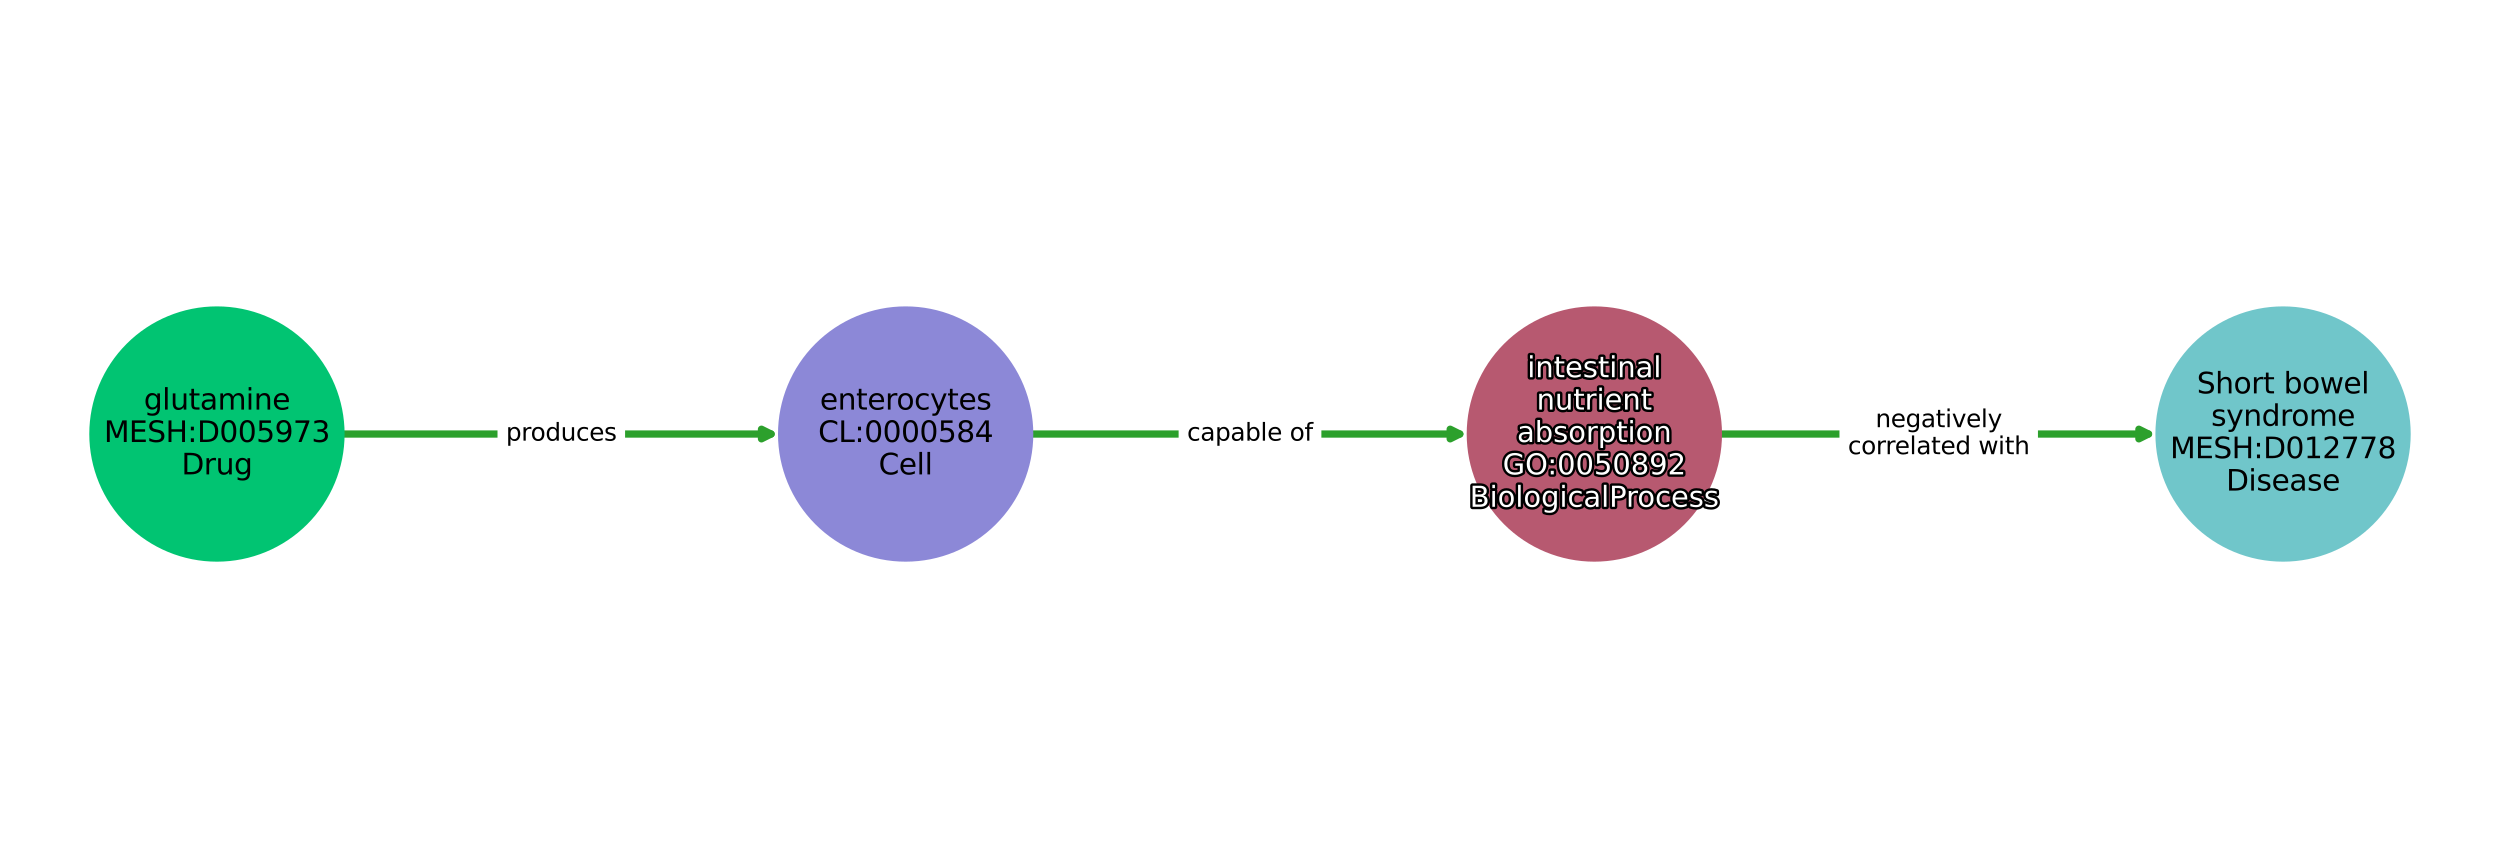 <?xml version="1.0" encoding="utf-8" standalone="no"?>
<!DOCTYPE svg PUBLIC "-//W3C//DTD SVG 1.1//EN"
  "http://www.w3.org/Graphics/SVG/1.1/DTD/svg11.dtd">
<svg xmlns:xlink="http://www.w3.org/1999/xlink" width="1036.8pt" height="360pt" viewBox="0 0 1036.8 360" xmlns="http://www.w3.org/2000/svg" version="1.1">
 <defs>
  <style type="text/css">*{stroke-linejoin: round; stroke-linecap: butt}</style>
 </defs>
 <g id="figure_1">
  <g id="patch_1">
   <path d="M 0 360 
L 1036.8 360 
L 1036.8 0 
L 0 0 
z
" style="fill: #ffffff"/>
  </g>
  <g id="axes_1">
   <g id="patch_2">
    <path d="M 142.413 180 
Q 232.781 180 319.795 180 
" clip-path="url(#p5e635b1be7)" style="fill: none; stroke: #2ca02c; stroke-width: 3; stroke-linecap: round"/>
    <path d="M 315.795 178 
L 319.795 180 
L 315.795 182 
L 315.795 178 
z
" clip-path="url(#p5e635b1be7)" style="fill: #2ca02c; stroke: #2ca02c; stroke-width: 3; stroke-linecap: round"/>
   </g>
   <g id="patch_3">
    <path d="M 428.032 180 
Q 518.4 180 605.414 180 
" clip-path="url(#p5e635b1be7)" style="fill: none; stroke: #2ca02c; stroke-width: 3; stroke-linecap: round"/>
    <path d="M 601.414 178 
L 605.414 180 
L 601.414 182 
L 601.414 178 
z
" clip-path="url(#p5e635b1be7)" style="fill: #2ca02c; stroke: #2ca02c; stroke-width: 3; stroke-linecap: round"/>
   </g>
   <g id="patch_4">
    <path d="M 713.652 180 
Q 804.02 180 891.034 180 
" clip-path="url(#p5e635b1be7)" style="fill: none; stroke: #2ca02c; stroke-width: 3; stroke-linecap: round"/>
    <path d="M 887.034 178 
L 891.034 180 
L 887.034 182 
L 887.034 178 
z
" clip-path="url(#p5e635b1be7)" style="fill: #2ca02c; stroke: #2ca02c; stroke-width: 3; stroke-linecap: round"/>
   </g>
   <g id="text_1">
    <g id="patch_5">
     <path d="M 209.83 187.839 
L 255.73 187.839 
Q 258.73 187.839 258.73 184.839 
L 258.73 175.161 
Q 258.73 172.161 255.73 172.161 
L 209.83 172.161 
Q 206.83 172.161 206.83 175.161 
L 206.83 184.839 
Q 206.83 187.839 209.83 187.839 
z
" clip-path="url(#p5e635b1be7)" style="fill: #ffffff; stroke: #ffffff; stroke-linejoin: miter"/>
    </g>
    <g clip-path="url(#p5e635b1be7)">
     <!-- produces -->
     <g transform="translate(209.83 182.759)scale(0.1 -0.1)">
      <defs>
       <path id="DejaVuSans-70" d="M 1159 525 
L 1159 -1331 
L 581 -1331 
L 581 3500 
L 1159 3500 
L 1159 2969 
Q 1341 3281 1617 3432 
Q 1894 3584 2278 3584 
Q 2916 3584 3314 3078 
Q 3713 2572 3713 1747 
Q 3713 922 3314 415 
Q 2916 -91 2278 -91 
Q 1894 -91 1617 61 
Q 1341 213 1159 525 
z
M 3116 1747 
Q 3116 2381 2855 2742 
Q 2594 3103 2138 3103 
Q 1681 3103 1420 2742 
Q 1159 2381 1159 1747 
Q 1159 1113 1420 752 
Q 1681 391 2138 391 
Q 2594 391 2855 752 
Q 3116 1113 3116 1747 
z
" transform="scale(0.016)"/>
       <path id="DejaVuSans-72" d="M 2631 2963 
Q 2534 3019 2420 3045 
Q 2306 3072 2169 3072 
Q 1681 3072 1420 2755 
Q 1159 2438 1159 1844 
L 1159 0 
L 581 0 
L 581 3500 
L 1159 3500 
L 1159 2956 
Q 1341 3275 1631 3429 
Q 1922 3584 2338 3584 
Q 2397 3584 2469 3576 
Q 2541 3569 2628 3553 
L 2631 2963 
z
" transform="scale(0.016)"/>
       <path id="DejaVuSans-6f" d="M 1959 3097 
Q 1497 3097 1228 2736 
Q 959 2375 959 1747 
Q 959 1119 1226 758 
Q 1494 397 1959 397 
Q 2419 397 2687 759 
Q 2956 1122 2956 1747 
Q 2956 2369 2687 2733 
Q 2419 3097 1959 3097 
z
M 1959 3584 
Q 2709 3584 3137 3096 
Q 3566 2609 3566 1747 
Q 3566 888 3137 398 
Q 2709 -91 1959 -91 
Q 1206 -91 779 398 
Q 353 888 353 1747 
Q 353 2609 779 3096 
Q 1206 3584 1959 3584 
z
" transform="scale(0.016)"/>
       <path id="DejaVuSans-64" d="M 2906 2969 
L 2906 4863 
L 3481 4863 
L 3481 0 
L 2906 0 
L 2906 525 
Q 2725 213 2448 61 
Q 2172 -91 1784 -91 
Q 1150 -91 751 415 
Q 353 922 353 1747 
Q 353 2572 751 3078 
Q 1150 3584 1784 3584 
Q 2172 3584 2448 3432 
Q 2725 3281 2906 2969 
z
M 947 1747 
Q 947 1113 1208 752 
Q 1469 391 1925 391 
Q 2381 391 2643 752 
Q 2906 1113 2906 1747 
Q 2906 2381 2643 2742 
Q 2381 3103 1925 3103 
Q 1469 3103 1208 2742 
Q 947 2381 947 1747 
z
" transform="scale(0.016)"/>
       <path id="DejaVuSans-75" d="M 544 1381 
L 544 3500 
L 1119 3500 
L 1119 1403 
Q 1119 906 1312 657 
Q 1506 409 1894 409 
Q 2359 409 2629 706 
Q 2900 1003 2900 1516 
L 2900 3500 
L 3475 3500 
L 3475 0 
L 2900 0 
L 2900 538 
Q 2691 219 2414 64 
Q 2138 -91 1772 -91 
Q 1169 -91 856 284 
Q 544 659 544 1381 
z
M 1991 3584 
L 1991 3584 
z
" transform="scale(0.016)"/>
       <path id="DejaVuSans-63" d="M 3122 3366 
L 3122 2828 
Q 2878 2963 2633 3030 
Q 2388 3097 2138 3097 
Q 1578 3097 1268 2742 
Q 959 2388 959 1747 
Q 959 1106 1268 751 
Q 1578 397 2138 397 
Q 2388 397 2633 464 
Q 2878 531 3122 666 
L 3122 134 
Q 2881 22 2623 -34 
Q 2366 -91 2075 -91 
Q 1284 -91 818 406 
Q 353 903 353 1747 
Q 353 2603 823 3093 
Q 1294 3584 2113 3584 
Q 2378 3584 2631 3529 
Q 2884 3475 3122 3366 
z
" transform="scale(0.016)"/>
       <path id="DejaVuSans-65" d="M 3597 1894 
L 3597 1613 
L 953 1613 
Q 991 1019 1311 708 
Q 1631 397 2203 397 
Q 2534 397 2845 478 
Q 3156 559 3463 722 
L 3463 178 
Q 3153 47 2828 -22 
Q 2503 -91 2169 -91 
Q 1331 -91 842 396 
Q 353 884 353 1716 
Q 353 2575 817 3079 
Q 1281 3584 2069 3584 
Q 2775 3584 3186 3129 
Q 3597 2675 3597 1894 
z
M 3022 2063 
Q 3016 2534 2758 2815 
Q 2500 3097 2075 3097 
Q 1594 3097 1305 2825 
Q 1016 2553 972 2059 
L 3022 2063 
z
" transform="scale(0.016)"/>
       <path id="DejaVuSans-73" d="M 2834 3397 
L 2834 2853 
Q 2591 2978 2328 3040 
Q 2066 3103 1784 3103 
Q 1356 3103 1142 2972 
Q 928 2841 928 2578 
Q 928 2378 1081 2264 
Q 1234 2150 1697 2047 
L 1894 2003 
Q 2506 1872 2764 1633 
Q 3022 1394 3022 966 
Q 3022 478 2636 193 
Q 2250 -91 1575 -91 
Q 1294 -91 989 -36 
Q 684 19 347 128 
L 347 722 
Q 666 556 975 473 
Q 1284 391 1588 391 
Q 1994 391 2212 530 
Q 2431 669 2431 922 
Q 2431 1156 2273 1281 
Q 2116 1406 1581 1522 
L 1381 1569 
Q 847 1681 609 1914 
Q 372 2147 372 2553 
Q 372 3047 722 3315 
Q 1072 3584 1716 3584 
Q 2034 3584 2315 3537 
Q 2597 3491 2834 3397 
z
" transform="scale(0.016)"/>
      </defs>
      <use xlink:href="#DejaVuSans-70"/>
      <use xlink:href="#DejaVuSans-72" x="63.477"/>
      <use xlink:href="#DejaVuSans-6f" x="102.34"/>
      <use xlink:href="#DejaVuSans-64" x="163.521"/>
      <use xlink:href="#DejaVuSans-75" x="226.998"/>
      <use xlink:href="#DejaVuSans-63" x="290.377"/>
      <use xlink:href="#DejaVuSans-65" x="345.357"/>
      <use xlink:href="#DejaVuSans-73" x="406.881"/>
     </g>
    </g>
   </g>
   <g id="text_2">
    <g id="patch_6">
     <path d="M 492.3 187.839 
L 544.5 187.839 
Q 547.5 187.839 547.5 184.839 
L 547.5 175.161 
Q 547.5 172.161 544.5 172.161 
L 492.3 172.161 
Q 489.3 172.161 489.3 175.161 
L 489.3 184.839 
Q 489.3 187.839 492.3 187.839 
z
" clip-path="url(#p5e635b1be7)" style="fill: #ffffff; stroke: #ffffff; stroke-linejoin: miter"/>
    </g>
    <g clip-path="url(#p5e635b1be7)">
     <!-- capable of -->
     <g transform="translate(492.3 182.759)scale(0.1 -0.1)">
      <defs>
       <path id="DejaVuSans-61" d="M 2194 1759 
Q 1497 1759 1228 1600 
Q 959 1441 959 1056 
Q 959 750 1161 570 
Q 1363 391 1709 391 
Q 2188 391 2477 730 
Q 2766 1069 2766 1631 
L 2766 1759 
L 2194 1759 
z
M 3341 1997 
L 3341 0 
L 2766 0 
L 2766 531 
Q 2569 213 2275 61 
Q 1981 -91 1556 -91 
Q 1019 -91 701 211 
Q 384 513 384 1019 
Q 384 1609 779 1909 
Q 1175 2209 1959 2209 
L 2766 2209 
L 2766 2266 
Q 2766 2663 2505 2880 
Q 2244 3097 1772 3097 
Q 1472 3097 1187 3025 
Q 903 2953 641 2809 
L 641 3341 
Q 956 3463 1253 3523 
Q 1550 3584 1831 3584 
Q 2591 3584 2966 3190 
Q 3341 2797 3341 1997 
z
" transform="scale(0.016)"/>
       <path id="DejaVuSans-62" d="M 3116 1747 
Q 3116 2381 2855 2742 
Q 2594 3103 2138 3103 
Q 1681 3103 1420 2742 
Q 1159 2381 1159 1747 
Q 1159 1113 1420 752 
Q 1681 391 2138 391 
Q 2594 391 2855 752 
Q 3116 1113 3116 1747 
z
M 1159 2969 
Q 1341 3281 1617 3432 
Q 1894 3584 2278 3584 
Q 2916 3584 3314 3078 
Q 3713 2572 3713 1747 
Q 3713 922 3314 415 
Q 2916 -91 2278 -91 
Q 1894 -91 1617 61 
Q 1341 213 1159 525 
L 1159 0 
L 581 0 
L 581 4863 
L 1159 4863 
L 1159 2969 
z
" transform="scale(0.016)"/>
       <path id="DejaVuSans-6c" d="M 603 4863 
L 1178 4863 
L 1178 0 
L 603 0 
L 603 4863 
z
" transform="scale(0.016)"/>
       <path id="DejaVuSans-20" transform="scale(0.016)"/>
       <path id="DejaVuSans-66" d="M 2375 4863 
L 2375 4384 
L 1825 4384 
Q 1516 4384 1395 4259 
Q 1275 4134 1275 3809 
L 1275 3500 
L 2222 3500 
L 2222 3053 
L 1275 3053 
L 1275 0 
L 697 0 
L 697 3053 
L 147 3053 
L 147 3500 
L 697 3500 
L 697 3744 
Q 697 4328 969 4595 
Q 1241 4863 1831 4863 
L 2375 4863 
z
" transform="scale(0.016)"/>
      </defs>
      <use xlink:href="#DejaVuSans-63"/>
      <use xlink:href="#DejaVuSans-61" x="54.98"/>
      <use xlink:href="#DejaVuSans-70" x="116.26"/>
      <use xlink:href="#DejaVuSans-61" x="179.736"/>
      <use xlink:href="#DejaVuSans-62" x="241.016"/>
      <use xlink:href="#DejaVuSans-6c" x="304.492"/>
      <use xlink:href="#DejaVuSans-65" x="332.275"/>
      <use xlink:href="#DejaVuSans-20" x="393.799"/>
      <use xlink:href="#DejaVuSans-6f" x="425.586"/>
      <use xlink:href="#DejaVuSans-66" x="486.768"/>
     </g>
    </g>
   </g>
   <g id="text_3">
    <g id="patch_7">
     <path d="M 766.364 193.438 
L 841.676 193.438 
Q 844.676 193.438 844.676 190.438 
L 844.676 169.562 
Q 844.676 166.562 841.676 166.562 
L 766.364 166.562 
Q 763.364 166.562 763.364 169.562 
L 763.364 190.438 
Q 763.364 193.438 766.364 193.438 
z
" clip-path="url(#p5e635b1be7)" style="fill: #ffffff; stroke: #ffffff; stroke-linejoin: miter"/>
    </g>
    <g clip-path="url(#p5e635b1be7)">
     <!-- negatively -->
     <g transform="translate(777.803 177.16)scale(0.1 -0.1)">
      <defs>
       <path id="DejaVuSans-6e" d="M 3513 2113 
L 3513 0 
L 2938 0 
L 2938 2094 
Q 2938 2591 2744 2837 
Q 2550 3084 2163 3084 
Q 1697 3084 1428 2787 
Q 1159 2491 1159 1978 
L 1159 0 
L 581 0 
L 581 3500 
L 1159 3500 
L 1159 2956 
Q 1366 3272 1645 3428 
Q 1925 3584 2291 3584 
Q 2894 3584 3203 3211 
Q 3513 2838 3513 2113 
z
" transform="scale(0.016)"/>
       <path id="DejaVuSans-67" d="M 2906 1791 
Q 2906 2416 2648 2759 
Q 2391 3103 1925 3103 
Q 1463 3103 1205 2759 
Q 947 2416 947 1791 
Q 947 1169 1205 825 
Q 1463 481 1925 481 
Q 2391 481 2648 825 
Q 2906 1169 2906 1791 
z
M 3481 434 
Q 3481 -459 3084 -895 
Q 2688 -1331 1869 -1331 
Q 1566 -1331 1297 -1286 
Q 1028 -1241 775 -1147 
L 775 -588 
Q 1028 -725 1275 -790 
Q 1522 -856 1778 -856 
Q 2344 -856 2625 -561 
Q 2906 -266 2906 331 
L 2906 616 
Q 2728 306 2450 153 
Q 2172 0 1784 0 
Q 1141 0 747 490 
Q 353 981 353 1791 
Q 353 2603 747 3093 
Q 1141 3584 1784 3584 
Q 2172 3584 2450 3431 
Q 2728 3278 2906 2969 
L 2906 3500 
L 3481 3500 
L 3481 434 
z
" transform="scale(0.016)"/>
       <path id="DejaVuSans-74" d="M 1172 4494 
L 1172 3500 
L 2356 3500 
L 2356 3053 
L 1172 3053 
L 1172 1153 
Q 1172 725 1289 603 
Q 1406 481 1766 481 
L 2356 481 
L 2356 0 
L 1766 0 
Q 1100 0 847 248 
Q 594 497 594 1153 
L 594 3053 
L 172 3053 
L 172 3500 
L 594 3500 
L 594 4494 
L 1172 4494 
z
" transform="scale(0.016)"/>
       <path id="DejaVuSans-69" d="M 603 3500 
L 1178 3500 
L 1178 0 
L 603 0 
L 603 3500 
z
M 603 4863 
L 1178 4863 
L 1178 4134 
L 603 4134 
L 603 4863 
z
" transform="scale(0.016)"/>
       <path id="DejaVuSans-76" d="M 191 3500 
L 800 3500 
L 1894 563 
L 2988 3500 
L 3597 3500 
L 2284 0 
L 1503 0 
L 191 3500 
z
" transform="scale(0.016)"/>
       <path id="DejaVuSans-79" d="M 2059 -325 
Q 1816 -950 1584 -1140 
Q 1353 -1331 966 -1331 
L 506 -1331 
L 506 -850 
L 844 -850 
Q 1081 -850 1212 -737 
Q 1344 -625 1503 -206 
L 1606 56 
L 191 3500 
L 800 3500 
L 1894 763 
L 2988 3500 
L 3597 3500 
L 2059 -325 
z
" transform="scale(0.016)"/>
      </defs>
      <use xlink:href="#DejaVuSans-6e"/>
      <use xlink:href="#DejaVuSans-65" x="63.379"/>
      <use xlink:href="#DejaVuSans-67" x="124.902"/>
      <use xlink:href="#DejaVuSans-61" x="188.379"/>
      <use xlink:href="#DejaVuSans-74" x="249.658"/>
      <use xlink:href="#DejaVuSans-69" x="288.867"/>
      <use xlink:href="#DejaVuSans-76" x="316.65"/>
      <use xlink:href="#DejaVuSans-65" x="375.83"/>
      <use xlink:href="#DejaVuSans-6c" x="437.354"/>
      <use xlink:href="#DejaVuSans-79" x="465.137"/>
     </g>
    </g>
    <g clip-path="url(#p5e635b1be7)">
     <!-- correlated with -->
     <g transform="translate(766.364 188.358)scale(0.1 -0.1)">
      <defs>
       <path id="DejaVuSans-77" d="M 269 3500 
L 844 3500 
L 1563 769 
L 2278 3500 
L 2956 3500 
L 3675 769 
L 4391 3500 
L 4966 3500 
L 4050 0 
L 3372 0 
L 2619 2869 
L 1863 0 
L 1184 0 
L 269 3500 
z
" transform="scale(0.016)"/>
       <path id="DejaVuSans-68" d="M 3513 2113 
L 3513 0 
L 2938 0 
L 2938 2094 
Q 2938 2591 2744 2837 
Q 2550 3084 2163 3084 
Q 1697 3084 1428 2787 
Q 1159 2491 1159 1978 
L 1159 0 
L 581 0 
L 581 4863 
L 1159 4863 
L 1159 2956 
Q 1366 3272 1645 3428 
Q 1925 3584 2291 3584 
Q 2894 3584 3203 3211 
Q 3513 2838 3513 2113 
z
" transform="scale(0.016)"/>
      </defs>
      <use xlink:href="#DejaVuSans-63"/>
      <use xlink:href="#DejaVuSans-6f" x="54.98"/>
      <use xlink:href="#DejaVuSans-72" x="116.162"/>
      <use xlink:href="#DejaVuSans-72" x="155.525"/>
      <use xlink:href="#DejaVuSans-65" x="194.389"/>
      <use xlink:href="#DejaVuSans-6c" x="255.912"/>
      <use xlink:href="#DejaVuSans-61" x="283.695"/>
      <use xlink:href="#DejaVuSans-74" x="344.975"/>
      <use xlink:href="#DejaVuSans-65" x="384.184"/>
      <use xlink:href="#DejaVuSans-64" x="445.707"/>
      <use xlink:href="#DejaVuSans-20" x="509.184"/>
      <use xlink:href="#DejaVuSans-77" x="540.971"/>
      <use xlink:href="#DejaVuSans-69" x="622.758"/>
      <use xlink:href="#DejaVuSans-74" x="650.541"/>
      <use xlink:href="#DejaVuSans-68" x="689.75"/>
     </g>
    </g>
   </g>
   <g id="PathCollection_1">
    <defs>
     <path id="C0_0_c8647d4b7b" d="M 0 52.44 
C 13.907 52.44 27.247 46.915 37.081 37.081 
C 46.915 27.247 52.44 13.907 52.44 -0 
C 52.44 -13.907 46.915 -27.247 37.081 -37.081 
C 27.247 -46.915 13.907 -52.44 0 -52.44 
C -13.907 -52.44 -27.247 -46.915 -37.081 -37.081 
C -46.915 -27.247 -52.44 -13.907 -52.44 0 
C -52.44 13.907 -46.915 27.247 -37.081 37.081 
C -27.247 46.915 -13.907 52.44 0 52.44 
z
"/>
    </defs>
    <g clip-path="url(#p5e635b1be7)">
     <use xlink:href="#C0_0_c8647d4b7b" x="89.97" y="180" style="fill: #01c472; stroke: #01c472"/>
    </g>
    <g clip-path="url(#p5e635b1be7)">
     <use xlink:href="#C0_0_c8647d4b7b" x="375.59" y="180" style="fill: #8c88d7; stroke: #8c88d7"/>
    </g>
    <g clip-path="url(#p5e635b1be7)">
     <use xlink:href="#C0_0_c8647d4b7b" x="661.21" y="180" style="fill: #b75970; stroke: #b75970"/>
    </g>
    <g clip-path="url(#p5e635b1be7)">
     <use xlink:href="#C0_0_c8647d4b7b" x="946.83" y="180" style="fill: #70c6ca; stroke: #70c6ca"/>
    </g>
   </g>
   <g id="text_4">
    <path d="M 634.536 149.874 
L 635.614 149.874 
L 635.614 156.436 
L 634.536 156.436 
L 634.536 149.874 
z
M 634.536 147.318 
L 635.614 147.318 
L 635.614 148.685 
L 634.536 148.685 
L 634.536 147.318 
z
M 643.326 152.475 
L 643.326 156.436 
L 642.248 156.436 
L 642.248 152.51 
Q 642.248 151.578 641.885 151.117 
Q 641.521 150.654 640.795 150.654 
Q 639.921 150.654 639.417 151.211 
Q 638.913 151.766 638.913 152.728 
L 638.913 156.436 
L 637.829 156.436 
L 637.829 149.874 
L 638.913 149.874 
L 638.913 150.894 
Q 639.301 150.302 639.824 150.009 
Q 640.349 149.716 641.035 149.716 
Q 642.166 149.716 642.745 150.416 
Q 643.326 151.115 643.326 152.475 
z
M 646.542 148.01 
L 646.542 149.874 
L 648.762 149.874 
L 648.762 150.712 
L 646.542 150.712 
L 646.542 154.275 
Q 646.542 155.077 646.762 155.306 
Q 646.981 155.535 647.656 155.535 
L 648.762 155.535 
L 648.762 156.436 
L 647.656 156.436 
Q 646.407 156.436 645.933 155.971 
Q 645.459 155.505 645.459 154.275 
L 645.459 150.712 
L 644.667 150.712 
L 644.667 149.874 
L 645.459 149.874 
L 645.459 148.01 
L 646.542 148.01 
z
M 655.794 152.885 
L 655.794 153.412 
L 650.837 153.412 
Q 650.908 154.526 651.508 155.109 
Q 652.108 155.692 653.181 155.692 
Q 653.801 155.692 654.384 155.54 
Q 654.968 155.388 655.543 155.083 
L 655.543 156.103 
Q 654.962 156.348 654.353 156.478 
Q 653.743 156.607 653.117 156.607 
Q 651.546 156.607 650.629 155.694 
Q 649.712 154.779 649.712 153.219 
Q 649.712 151.608 650.582 150.663 
Q 651.452 149.716 652.929 149.716 
Q 654.253 149.716 655.024 150.57 
Q 655.794 151.421 655.794 152.885 
z
M 654.716 152.568 
Q 654.705 151.685 654.221 151.158 
Q 653.738 150.63 652.941 150.63 
Q 652.039 150.63 651.497 151.14 
Q 650.955 151.65 650.873 152.576 
L 654.716 152.568 
z
M 661.747 150.067 
L 661.747 151.087 
Q 661.291 150.853 660.798 150.737 
Q 660.307 150.618 659.778 150.618 
Q 658.975 150.618 658.574 150.864 
Q 658.173 151.11 658.173 151.603 
Q 658.173 151.978 658.46 152.191 
Q 658.747 152.405 659.615 152.598 
L 659.984 152.681 
Q 661.132 152.927 661.615 153.375 
Q 662.099 153.823 662.099 154.625 
Q 662.099 155.54 661.375 156.075 
Q 660.652 156.607 659.386 156.607 
Q 658.859 156.607 658.287 156.504 
Q 657.715 156.401 657.084 156.196 
L 657.084 155.083 
Q 657.682 155.394 658.261 155.55 
Q 658.84 155.703 659.41 155.703 
Q 660.172 155.703 660.58 155.443 
Q 660.991 155.182 660.991 154.708 
Q 660.991 154.269 660.695 154.035 
Q 660.4 153.8 659.397 153.583 
L 659.022 153.495 
Q 658.021 153.285 657.575 152.848 
Q 657.13 152.411 657.13 151.65 
Q 657.13 150.723 657.787 150.221 
Q 658.443 149.716 659.65 149.716 
Q 660.247 149.716 660.774 149.805 
Q 661.302 149.891 661.747 150.067 
z
M 664.882 148.01 
L 664.882 149.874 
L 667.102 149.874 
L 667.102 150.712 
L 664.882 150.712 
L 664.882 154.275 
Q 664.882 155.077 665.102 155.306 
Q 665.321 155.535 665.996 155.535 
L 667.102 155.535 
L 667.102 156.436 
L 665.996 156.436 
Q 664.747 156.436 664.273 155.971 
Q 663.799 155.505 663.799 154.275 
L 663.799 150.712 
L 663.007 150.712 
L 663.007 149.874 
L 663.799 149.874 
L 663.799 148.01 
L 664.882 148.01 
z
M 668.521 149.874 
L 669.599 149.874 
L 669.599 156.436 
L 668.521 156.436 
L 668.521 149.874 
z
M 668.521 147.318 
L 669.599 147.318 
L 669.599 148.685 
L 668.521 148.685 
L 668.521 147.318 
z
M 677.311 152.475 
L 677.311 156.436 
L 676.233 156.436 
L 676.233 152.51 
Q 676.233 151.578 675.869 151.117 
Q 675.505 150.654 674.78 150.654 
Q 673.906 150.654 673.401 151.211 
Q 672.897 151.766 672.897 152.728 
L 672.897 156.436 
L 671.813 156.436 
L 671.813 149.874 
L 672.897 149.874 
L 672.897 150.894 
Q 673.285 150.302 673.808 150.009 
Q 674.333 149.716 675.02 149.716 
Q 676.15 149.716 676.73 150.416 
Q 677.311 151.115 677.311 152.475 
z
M 682.443 153.138 
Q 681.136 153.138 680.632 153.436 
Q 680.127 153.735 680.127 154.457 
Q 680.127 155.03 680.506 155.368 
Q 680.885 155.703 681.534 155.703 
Q 682.432 155.703 682.974 155.068 
Q 683.516 154.432 683.516 153.378 
L 683.516 153.138 
L 682.443 153.138 
z
M 684.594 152.692 
L 684.594 156.436 
L 683.516 156.436 
L 683.516 155.441 
Q 683.146 156.037 682.595 156.322 
Q 682.044 156.607 681.247 156.607 
Q 680.24 156.607 679.644 156.041 
Q 679.049 155.475 679.049 154.526 
Q 679.049 153.42 679.79 152.857 
Q 680.532 152.295 682.002 152.295 
L 683.516 152.295 
L 683.516 152.188 
Q 683.516 151.443 683.026 151.036 
Q 682.537 150.63 681.652 150.63 
Q 681.089 150.63 680.555 150.765 
Q 680.022 150.9 679.531 151.17 
L 679.531 150.172 
Q 680.122 149.943 680.679 149.831 
Q 681.236 149.716 681.762 149.716 
Q 683.187 149.716 683.891 150.455 
Q 684.594 151.192 684.594 152.692 
z
M 686.814 147.318 
L 687.892 147.318 
L 687.892 156.436 
L 686.814 156.436 
L 686.814 147.318 
z
" clip-path="url(#p5e635b1be7)" style="fill: #ffffff; stroke: #000000; stroke-width: 2"/>
    <path d="M 634.536 149.874 
L 635.614 149.874 
L 635.614 156.436 
L 634.536 156.436 
L 634.536 149.874 
z
M 634.536 147.318 
L 635.614 147.318 
L 635.614 148.685 
L 634.536 148.685 
L 634.536 147.318 
z
M 643.326 152.475 
L 643.326 156.436 
L 642.248 156.436 
L 642.248 152.51 
Q 642.248 151.578 641.885 151.117 
Q 641.521 150.654 640.795 150.654 
Q 639.921 150.654 639.417 151.211 
Q 638.913 151.766 638.913 152.728 
L 638.913 156.436 
L 637.829 156.436 
L 637.829 149.874 
L 638.913 149.874 
L 638.913 150.894 
Q 639.301 150.302 639.824 150.009 
Q 640.349 149.716 641.035 149.716 
Q 642.166 149.716 642.745 150.416 
Q 643.326 151.115 643.326 152.475 
z
M 646.542 148.01 
L 646.542 149.874 
L 648.762 149.874 
L 648.762 150.712 
L 646.542 150.712 
L 646.542 154.275 
Q 646.542 155.077 646.762 155.306 
Q 646.981 155.535 647.656 155.535 
L 648.762 155.535 
L 648.762 156.436 
L 647.656 156.436 
Q 646.407 156.436 645.933 155.971 
Q 645.459 155.505 645.459 154.275 
L 645.459 150.712 
L 644.667 150.712 
L 644.667 149.874 
L 645.459 149.874 
L 645.459 148.01 
L 646.542 148.01 
z
M 655.794 152.885 
L 655.794 153.412 
L 650.837 153.412 
Q 650.908 154.526 651.508 155.109 
Q 652.108 155.692 653.181 155.692 
Q 653.801 155.692 654.384 155.54 
Q 654.968 155.388 655.543 155.083 
L 655.543 156.103 
Q 654.962 156.348 654.353 156.478 
Q 653.743 156.607 653.117 156.607 
Q 651.546 156.607 650.629 155.694 
Q 649.712 154.779 649.712 153.219 
Q 649.712 151.608 650.582 150.663 
Q 651.452 149.716 652.929 149.716 
Q 654.253 149.716 655.024 150.57 
Q 655.794 151.421 655.794 152.885 
z
M 654.716 152.568 
Q 654.705 151.685 654.221 151.158 
Q 653.738 150.63 652.941 150.63 
Q 652.039 150.63 651.497 151.14 
Q 650.955 151.65 650.873 152.576 
L 654.716 152.568 
z
M 661.747 150.067 
L 661.747 151.087 
Q 661.291 150.853 660.798 150.737 
Q 660.307 150.618 659.778 150.618 
Q 658.975 150.618 658.574 150.864 
Q 658.173 151.11 658.173 151.603 
Q 658.173 151.978 658.46 152.191 
Q 658.747 152.405 659.615 152.598 
L 659.984 152.681 
Q 661.132 152.927 661.615 153.375 
Q 662.099 153.823 662.099 154.625 
Q 662.099 155.54 661.375 156.075 
Q 660.652 156.607 659.386 156.607 
Q 658.859 156.607 658.287 156.504 
Q 657.715 156.401 657.084 156.196 
L 657.084 155.083 
Q 657.682 155.394 658.261 155.55 
Q 658.84 155.703 659.41 155.703 
Q 660.172 155.703 660.58 155.443 
Q 660.991 155.182 660.991 154.708 
Q 660.991 154.269 660.695 154.035 
Q 660.4 153.8 659.397 153.583 
L 659.022 153.495 
Q 658.021 153.285 657.575 152.848 
Q 657.13 152.411 657.13 151.65 
Q 657.13 150.723 657.787 150.221 
Q 658.443 149.716 659.65 149.716 
Q 660.247 149.716 660.774 149.805 
Q 661.302 149.891 661.747 150.067 
z
M 664.882 148.01 
L 664.882 149.874 
L 667.102 149.874 
L 667.102 150.712 
L 664.882 150.712 
L 664.882 154.275 
Q 664.882 155.077 665.102 155.306 
Q 665.321 155.535 665.996 155.535 
L 667.102 155.535 
L 667.102 156.436 
L 665.996 156.436 
Q 664.747 156.436 664.273 155.971 
Q 663.799 155.505 663.799 154.275 
L 663.799 150.712 
L 663.007 150.712 
L 663.007 149.874 
L 663.799 149.874 
L 663.799 148.01 
L 664.882 148.01 
z
M 668.521 149.874 
L 669.599 149.874 
L 669.599 156.436 
L 668.521 156.436 
L 668.521 149.874 
z
M 668.521 147.318 
L 669.599 147.318 
L 669.599 148.685 
L 668.521 148.685 
L 668.521 147.318 
z
M 677.311 152.475 
L 677.311 156.436 
L 676.233 156.436 
L 676.233 152.51 
Q 676.233 151.578 675.869 151.117 
Q 675.505 150.654 674.78 150.654 
Q 673.906 150.654 673.401 151.211 
Q 672.897 151.766 672.897 152.728 
L 672.897 156.436 
L 671.813 156.436 
L 671.813 149.874 
L 672.897 149.874 
L 672.897 150.894 
Q 673.285 150.302 673.808 150.009 
Q 674.333 149.716 675.02 149.716 
Q 676.15 149.716 676.73 150.416 
Q 677.311 151.115 677.311 152.475 
z
M 682.443 153.138 
Q 681.136 153.138 680.632 153.436 
Q 680.127 153.735 680.127 154.457 
Q 680.127 155.03 680.506 155.368 
Q 680.885 155.703 681.534 155.703 
Q 682.432 155.703 682.974 155.068 
Q 683.516 154.432 683.516 153.378 
L 683.516 153.138 
L 682.443 153.138 
z
M 684.594 152.692 
L 684.594 156.436 
L 683.516 156.436 
L 683.516 155.441 
Q 683.146 156.037 682.595 156.322 
Q 682.044 156.607 681.247 156.607 
Q 680.24 156.607 679.644 156.041 
Q 679.049 155.475 679.049 154.526 
Q 679.049 153.42 679.79 152.857 
Q 680.532 152.295 682.002 152.295 
L 683.516 152.295 
L 683.516 152.188 
Q 683.516 151.443 683.026 151.036 
Q 682.537 150.63 681.652 150.63 
Q 681.089 150.63 680.555 150.765 
Q 680.022 150.9 679.531 151.17 
L 679.531 150.172 
Q 680.122 149.943 680.679 149.831 
Q 681.236 149.716 681.762 149.716 
Q 683.187 149.716 683.891 150.455 
Q 684.594 151.192 684.594 152.692 
z
M 686.814 147.318 
L 687.892 147.318 
L 687.892 156.436 
L 686.814 156.436 
L 686.814 147.318 
z
" clip-path="url(#p5e635b1be7)" style="fill: #ffffff"/>
    <path d="M 643.86 165.912 
L 643.86 169.874 
L 642.781 169.874 
L 642.781 165.948 
Q 642.781 165.016 642.418 164.554 
Q 642.054 164.091 641.328 164.091 
Q 640.455 164.091 639.95 164.648 
Q 639.446 165.203 639.446 166.165 
L 639.446 169.874 
L 638.362 169.874 
L 638.362 163.311 
L 639.446 163.311 
L 639.446 164.331 
Q 639.834 163.739 640.357 163.446 
Q 640.882 163.154 641.568 163.154 
Q 642.699 163.154 643.278 163.853 
Q 643.86 164.553 643.86 165.912 
z
M 645.898 167.285 
L 645.898 163.311 
L 646.976 163.311 
L 646.976 167.243 
Q 646.976 168.175 647.338 168.642 
Q 647.702 169.107 648.429 169.107 
Q 649.301 169.107 649.808 168.55 
Q 650.316 167.993 650.316 167.031 
L 650.316 163.311 
L 651.394 163.311 
L 651.394 169.874 
L 650.316 169.874 
L 650.316 168.865 
Q 649.924 169.463 649.404 169.754 
Q 648.887 170.044 648.201 170.044 
Q 647.07 170.044 646.483 169.341 
Q 645.898 168.638 645.898 167.285 
z
M 648.611 163.154 
L 648.611 163.154 
z
M 654.681 161.448 
L 654.681 163.311 
L 656.901 163.311 
L 656.901 164.149 
L 654.681 164.149 
L 654.681 167.712 
Q 654.681 168.514 654.901 168.743 
Q 655.12 168.972 655.795 168.972 
L 656.901 168.972 
L 656.901 169.874 
L 655.795 169.874 
Q 654.546 169.874 654.072 169.409 
Q 653.597 168.942 653.597 167.712 
L 653.597 164.149 
L 652.806 164.149 
L 652.806 163.311 
L 653.597 163.311 
L 653.597 161.448 
L 654.681 161.448 
z
M 662.122 164.318 
Q 661.94 164.213 661.726 164.165 
Q 661.512 164.114 661.256 164.114 
Q 660.341 164.114 659.851 164.708 
Q 659.362 165.303 659.362 166.416 
L 659.362 169.874 
L 658.278 169.874 
L 658.278 163.311 
L 659.362 163.311 
L 659.362 164.331 
Q 659.703 163.733 660.247 163.445 
Q 660.792 163.154 661.572 163.154 
Q 661.683 163.154 661.818 163.169 
Q 661.953 163.182 662.116 163.212 
L 662.122 164.318 
z
M 663.253 163.311 
L 664.331 163.311 
L 664.331 169.874 
L 663.253 169.874 
L 663.253 163.311 
z
M 663.253 160.756 
L 664.331 160.756 
L 664.331 162.123 
L 663.253 162.123 
L 663.253 160.756 
z
M 672.201 166.323 
L 672.201 166.85 
L 667.243 166.85 
Q 667.314 167.963 667.914 168.546 
Q 668.514 169.13 669.587 169.13 
Q 670.208 169.13 670.791 168.978 
Q 671.374 168.826 671.949 168.52 
L 671.949 169.54 
Q 671.368 169.786 670.759 169.915 
Q 670.149 170.044 669.523 170.044 
Q 667.952 170.044 667.035 169.131 
Q 666.118 168.216 666.118 166.656 
Q 666.118 165.046 666.988 164.101 
Q 667.858 163.154 669.336 163.154 
Q 670.659 163.154 671.43 164.007 
Q 672.201 164.858 672.201 166.323 
z
M 671.123 166.006 
Q 671.111 165.123 670.628 164.596 
Q 670.144 164.067 669.347 164.067 
Q 668.445 164.067 667.903 164.577 
Q 667.361 165.087 667.279 166.013 
L 671.123 166.006 
z
M 679.426 165.912 
L 679.426 169.874 
L 678.348 169.874 
L 678.348 165.948 
Q 678.348 165.016 677.984 164.554 
Q 677.62 164.091 676.895 164.091 
Q 676.021 164.091 675.517 164.648 
Q 675.012 165.203 675.012 166.165 
L 675.012 169.874 
L 673.929 169.874 
L 673.929 163.311 
L 675.012 163.311 
L 675.012 164.331 
Q 675.4 163.739 675.924 163.446 
Q 676.449 163.154 677.135 163.154 
Q 678.265 163.154 678.845 163.853 
Q 679.426 164.553 679.426 165.912 
z
M 682.642 161.448 
L 682.642 163.311 
L 684.862 163.311 
L 684.862 164.149 
L 682.642 164.149 
L 682.642 167.712 
Q 682.642 168.514 682.861 168.743 
Q 683.081 168.972 683.756 168.972 
L 684.862 168.972 
L 684.862 169.874 
L 683.756 169.874 
Q 682.507 169.874 682.033 169.409 
Q 681.558 168.942 681.558 167.712 
L 681.558 164.149 
L 680.767 164.149 
L 680.767 163.311 
L 681.558 163.311 
L 681.558 161.448 
L 682.642 161.448 
z
" clip-path="url(#p5e635b1be7)" style="fill: #ffffff; stroke: #000000; stroke-width: 2"/>
    <path d="M 643.86 165.912 
L 643.86 169.874 
L 642.781 169.874 
L 642.781 165.948 
Q 642.781 165.016 642.418 164.554 
Q 642.054 164.091 641.328 164.091 
Q 640.455 164.091 639.95 164.648 
Q 639.446 165.203 639.446 166.165 
L 639.446 169.874 
L 638.362 169.874 
L 638.362 163.311 
L 639.446 163.311 
L 639.446 164.331 
Q 639.834 163.739 640.357 163.446 
Q 640.882 163.154 641.568 163.154 
Q 642.699 163.154 643.278 163.853 
Q 643.86 164.553 643.86 165.912 
z
M 645.898 167.285 
L 645.898 163.311 
L 646.976 163.311 
L 646.976 167.243 
Q 646.976 168.175 647.338 168.642 
Q 647.702 169.107 648.429 169.107 
Q 649.301 169.107 649.808 168.55 
Q 650.316 167.993 650.316 167.031 
L 650.316 163.311 
L 651.394 163.311 
L 651.394 169.874 
L 650.316 169.874 
L 650.316 168.865 
Q 649.924 169.463 649.404 169.754 
Q 648.887 170.044 648.201 170.044 
Q 647.07 170.044 646.483 169.341 
Q 645.898 168.638 645.898 167.285 
z
M 648.611 163.154 
L 648.611 163.154 
z
M 654.681 161.448 
L 654.681 163.311 
L 656.901 163.311 
L 656.901 164.149 
L 654.681 164.149 
L 654.681 167.712 
Q 654.681 168.514 654.901 168.743 
Q 655.12 168.972 655.795 168.972 
L 656.901 168.972 
L 656.901 169.874 
L 655.795 169.874 
Q 654.546 169.874 654.072 169.409 
Q 653.597 168.942 653.597 167.712 
L 653.597 164.149 
L 652.806 164.149 
L 652.806 163.311 
L 653.597 163.311 
L 653.597 161.448 
L 654.681 161.448 
z
M 662.122 164.318 
Q 661.94 164.213 661.726 164.165 
Q 661.512 164.114 661.256 164.114 
Q 660.341 164.114 659.851 164.708 
Q 659.362 165.303 659.362 166.416 
L 659.362 169.874 
L 658.278 169.874 
L 658.278 163.311 
L 659.362 163.311 
L 659.362 164.331 
Q 659.703 163.733 660.247 163.445 
Q 660.792 163.154 661.572 163.154 
Q 661.683 163.154 661.818 163.169 
Q 661.953 163.182 662.116 163.212 
L 662.122 164.318 
z
M 663.253 163.311 
L 664.331 163.311 
L 664.331 169.874 
L 663.253 169.874 
L 663.253 163.311 
z
M 663.253 160.756 
L 664.331 160.756 
L 664.331 162.123 
L 663.253 162.123 
L 663.253 160.756 
z
M 672.201 166.323 
L 672.201 166.85 
L 667.243 166.85 
Q 667.314 167.963 667.914 168.546 
Q 668.514 169.13 669.587 169.13 
Q 670.208 169.13 670.791 168.978 
Q 671.374 168.826 671.949 168.52 
L 671.949 169.54 
Q 671.368 169.786 670.759 169.915 
Q 670.149 170.044 669.523 170.044 
Q 667.952 170.044 667.035 169.131 
Q 666.118 168.216 666.118 166.656 
Q 666.118 165.046 666.988 164.101 
Q 667.858 163.154 669.336 163.154 
Q 670.659 163.154 671.43 164.007 
Q 672.201 164.858 672.201 166.323 
z
M 671.123 166.006 
Q 671.111 165.123 670.628 164.596 
Q 670.144 164.067 669.347 164.067 
Q 668.445 164.067 667.903 164.577 
Q 667.361 165.087 667.279 166.013 
L 671.123 166.006 
z
M 679.426 165.912 
L 679.426 169.874 
L 678.348 169.874 
L 678.348 165.948 
Q 678.348 165.016 677.984 164.554 
Q 677.62 164.091 676.895 164.091 
Q 676.021 164.091 675.517 164.648 
Q 675.012 165.203 675.012 166.165 
L 675.012 169.874 
L 673.929 169.874 
L 673.929 163.311 
L 675.012 163.311 
L 675.012 164.331 
Q 675.4 163.739 675.924 163.446 
Q 676.449 163.154 677.135 163.154 
Q 678.265 163.154 678.845 163.853 
Q 679.426 164.553 679.426 165.912 
z
M 682.642 161.448 
L 682.642 163.311 
L 684.862 163.311 
L 684.862 164.149 
L 682.642 164.149 
L 682.642 167.712 
Q 682.642 168.514 682.861 168.743 
Q 683.081 168.972 683.756 168.972 
L 684.862 168.972 
L 684.862 169.874 
L 683.756 169.874 
Q 682.507 169.874 682.033 169.409 
Q 681.558 168.942 681.558 167.712 
L 681.558 164.149 
L 680.767 164.149 
L 680.767 163.311 
L 681.558 163.311 
L 681.558 161.448 
L 682.642 161.448 
z
" clip-path="url(#p5e635b1be7)" style="fill: #ffffff"/>
    <path d="M 633.272 180.013 
Q 631.966 180.013 631.461 180.311 
Q 630.957 180.609 630.957 181.331 
Q 630.957 181.905 631.336 182.243 
Q 631.714 182.578 632.363 182.578 
Q 633.261 182.578 633.803 181.942 
Q 634.345 181.307 634.345 180.253 
L 634.345 180.013 
L 633.272 180.013 
z
M 635.423 179.567 
L 635.423 183.311 
L 634.345 183.311 
L 634.345 182.316 
Q 633.976 182.912 633.424 183.197 
Q 632.873 183.482 632.076 183.482 
Q 631.069 183.482 630.473 182.916 
Q 629.879 182.349 629.879 181.401 
Q 629.879 180.294 630.619 179.732 
Q 631.362 179.169 632.832 179.169 
L 634.345 179.169 
L 634.345 179.062 
Q 634.345 178.318 633.856 177.911 
Q 633.366 177.504 632.481 177.504 
Q 631.919 177.504 631.384 177.639 
Q 630.852 177.774 630.361 178.044 
L 630.361 177.047 
Q 630.951 176.818 631.508 176.706 
Q 632.065 176.591 632.592 176.591 
Q 634.017 176.591 634.72 177.33 
Q 635.423 178.067 635.423 179.567 
z
M 642.355 180.036 
Q 642.355 178.847 641.865 178.17 
Q 641.376 177.493 640.521 177.493 
Q 639.664 177.493 639.175 178.17 
Q 638.685 178.847 638.685 180.036 
Q 638.685 181.224 639.175 181.901 
Q 639.664 182.578 640.521 182.578 
Q 641.376 182.578 641.865 181.901 
Q 642.355 181.224 642.355 180.036 
z
M 638.685 177.744 
Q 639.027 177.159 639.544 176.876 
Q 640.063 176.591 640.783 176.591 
Q 641.98 176.591 642.726 177.54 
Q 643.474 178.489 643.474 180.036 
Q 643.474 181.583 642.726 182.533 
Q 641.98 183.482 640.783 183.482 
Q 640.063 183.482 639.544 183.197 
Q 639.027 182.912 638.685 182.327 
L 638.685 183.311 
L 637.602 183.311 
L 637.602 174.193 
L 638.685 174.193 
L 638.685 177.744 
z
M 649.443 176.942 
L 649.443 177.962 
Q 648.987 177.727 648.494 177.611 
Q 648.003 177.493 647.474 177.493 
Q 646.672 177.493 646.271 177.739 
Q 645.869 177.984 645.869 178.477 
Q 645.869 178.852 646.156 179.066 
Q 646.443 179.28 647.311 179.473 
L 647.681 179.556 
Q 648.828 179.801 649.312 180.249 
Q 649.796 180.697 649.796 181.5 
Q 649.796 182.415 649.072 182.949 
Q 648.348 183.482 647.082 183.482 
Q 646.556 183.482 645.984 183.379 
Q 645.412 183.276 644.78 183.071 
L 644.78 181.958 
Q 645.378 182.269 645.957 182.424 
Q 646.537 182.578 647.107 182.578 
Q 647.868 182.578 648.277 182.317 
Q 648.687 182.057 648.687 181.583 
Q 648.687 181.144 648.391 180.909 
Q 648.097 180.675 647.094 180.458 
L 646.719 180.369 
Q 645.717 180.159 645.271 179.722 
Q 644.827 179.286 644.827 178.524 
Q 644.827 177.598 645.483 177.096 
Q 646.139 176.591 647.347 176.591 
Q 647.943 176.591 648.47 176.679 
Q 648.999 176.766 649.443 176.942 
z
M 654.054 177.504 
Q 653.188 177.504 652.684 178.181 
Q 652.179 178.858 652.179 180.036 
Q 652.179 181.213 652.68 181.89 
Q 653.183 182.567 654.054 182.567 
Q 654.917 182.567 655.419 181.888 
Q 655.924 181.208 655.924 180.036 
Q 655.924 178.869 655.419 178.187 
Q 654.917 177.504 654.054 177.504 
z
M 654.054 176.591 
Q 655.461 176.591 656.263 177.506 
Q 657.068 178.419 657.068 180.036 
Q 657.068 181.646 656.263 182.565 
Q 655.461 183.482 654.054 183.482 
Q 652.643 183.482 651.842 182.565 
Q 651.043 181.646 651.043 180.036 
Q 651.043 178.419 651.842 177.506 
Q 652.643 176.591 654.054 176.591 
z
M 662.656 177.756 
Q 662.474 177.651 662.261 177.602 
Q 662.047 177.551 661.79 177.551 
Q 660.875 177.551 660.386 178.146 
Q 659.896 178.74 659.896 179.854 
L 659.896 183.311 
L 658.812 183.311 
L 658.812 176.749 
L 659.896 176.749 
L 659.896 177.769 
Q 660.237 177.171 660.781 176.882 
Q 661.327 176.591 662.107 176.591 
Q 662.217 176.591 662.352 176.606 
Q 662.487 176.619 662.651 176.649 
L 662.656 177.756 
z
M 664.83 182.327 
L 664.83 185.807 
L 663.746 185.807 
L 663.746 176.749 
L 664.83 176.749 
L 664.83 177.744 
Q 665.171 177.159 665.689 176.876 
Q 666.208 176.591 666.928 176.591 
Q 668.124 176.591 668.87 177.54 
Q 669.619 178.489 669.619 180.036 
Q 669.619 181.583 668.87 182.533 
Q 668.124 183.482 666.928 183.482 
Q 666.208 183.482 665.689 183.197 
Q 665.171 182.912 664.83 182.327 
z
M 668.499 180.036 
Q 668.499 178.847 668.01 178.17 
Q 667.52 177.493 666.665 177.493 
Q 665.809 177.493 665.319 178.17 
Q 664.83 178.847 664.83 180.036 
Q 664.83 181.224 665.319 181.901 
Q 665.809 182.578 666.665 182.578 
Q 667.52 182.578 668.01 181.901 
Q 668.499 181.224 668.499 180.036 
z
M 672.471 174.885 
L 672.471 176.749 
L 674.691 176.749 
L 674.691 177.587 
L 672.471 177.587 
L 672.471 181.149 
Q 672.471 181.952 672.691 182.181 
Q 672.91 182.409 673.585 182.409 
L 674.691 182.409 
L 674.691 183.311 
L 673.585 183.311 
Q 672.336 183.311 671.862 182.846 
Q 671.388 182.379 671.388 181.149 
L 671.388 177.587 
L 670.596 177.587 
L 670.596 176.749 
L 671.388 176.749 
L 671.388 174.885 
L 672.471 174.885 
z
M 676.11 176.749 
L 677.188 176.749 
L 677.188 183.311 
L 676.11 183.311 
L 676.11 176.749 
z
M 676.11 174.193 
L 677.188 174.193 
L 677.188 175.56 
L 676.11 175.56 
L 676.11 174.193 
z
M 681.986 177.504 
Q 681.12 177.504 680.615 178.181 
Q 680.111 178.858 680.111 180.036 
Q 680.111 181.213 680.612 181.89 
Q 681.114 182.567 681.986 182.567 
Q 682.849 182.567 683.351 181.888 
Q 683.855 181.208 683.855 180.036 
Q 683.855 178.869 683.351 178.187 
Q 682.849 177.504 681.986 177.504 
z
M 681.986 176.591 
Q 683.392 176.591 684.195 177.506 
Q 684.999 178.419 684.999 180.036 
Q 684.999 181.646 684.195 182.565 
Q 683.392 183.482 681.986 183.482 
Q 680.574 183.482 679.774 182.565 
Q 678.975 181.646 678.975 180.036 
Q 678.975 178.419 679.774 177.506 
Q 680.574 176.591 681.986 176.591 
z
M 692.242 179.349 
L 692.242 183.311 
L 691.164 183.311 
L 691.164 179.385 
Q 691.164 178.453 690.8 177.992 
Q 690.436 177.529 689.71 177.529 
Q 688.837 177.529 688.332 178.086 
Q 687.828 178.641 687.828 179.602 
L 687.828 183.311 
L 686.744 183.311 
L 686.744 176.749 
L 687.828 176.749 
L 687.828 177.769 
Q 688.216 177.176 688.739 176.884 
Q 689.264 176.591 689.95 176.591 
Q 691.081 176.591 691.66 177.291 
Q 692.242 177.99 692.242 179.349 
z
" clip-path="url(#p5e635b1be7)" style="fill: #ffffff; stroke: #000000; stroke-width: 2"/>
    <path d="M 633.272 180.013 
Q 631.966 180.013 631.461 180.311 
Q 630.957 180.609 630.957 181.331 
Q 630.957 181.905 631.336 182.243 
Q 631.714 182.578 632.363 182.578 
Q 633.261 182.578 633.803 181.942 
Q 634.345 181.307 634.345 180.253 
L 634.345 180.013 
L 633.272 180.013 
z
M 635.423 179.567 
L 635.423 183.311 
L 634.345 183.311 
L 634.345 182.316 
Q 633.976 182.912 633.424 183.197 
Q 632.873 183.482 632.076 183.482 
Q 631.069 183.482 630.473 182.916 
Q 629.879 182.349 629.879 181.401 
Q 629.879 180.294 630.619 179.732 
Q 631.362 179.169 632.832 179.169 
L 634.345 179.169 
L 634.345 179.062 
Q 634.345 178.318 633.856 177.911 
Q 633.366 177.504 632.481 177.504 
Q 631.919 177.504 631.384 177.639 
Q 630.852 177.774 630.361 178.044 
L 630.361 177.047 
Q 630.951 176.818 631.508 176.706 
Q 632.065 176.591 632.592 176.591 
Q 634.017 176.591 634.72 177.33 
Q 635.423 178.067 635.423 179.567 
z
M 642.355 180.036 
Q 642.355 178.847 641.865 178.17 
Q 641.376 177.493 640.521 177.493 
Q 639.664 177.493 639.175 178.17 
Q 638.685 178.847 638.685 180.036 
Q 638.685 181.224 639.175 181.901 
Q 639.664 182.578 640.521 182.578 
Q 641.376 182.578 641.865 181.901 
Q 642.355 181.224 642.355 180.036 
z
M 638.685 177.744 
Q 639.027 177.159 639.544 176.876 
Q 640.063 176.591 640.783 176.591 
Q 641.98 176.591 642.726 177.54 
Q 643.474 178.489 643.474 180.036 
Q 643.474 181.583 642.726 182.533 
Q 641.98 183.482 640.783 183.482 
Q 640.063 183.482 639.544 183.197 
Q 639.027 182.912 638.685 182.327 
L 638.685 183.311 
L 637.602 183.311 
L 637.602 174.193 
L 638.685 174.193 
L 638.685 177.744 
z
M 649.443 176.942 
L 649.443 177.962 
Q 648.987 177.727 648.494 177.611 
Q 648.003 177.493 647.474 177.493 
Q 646.672 177.493 646.271 177.739 
Q 645.869 177.984 645.869 178.477 
Q 645.869 178.852 646.156 179.066 
Q 646.443 179.28 647.311 179.473 
L 647.681 179.556 
Q 648.828 179.801 649.312 180.249 
Q 649.796 180.697 649.796 181.5 
Q 649.796 182.415 649.072 182.949 
Q 648.348 183.482 647.082 183.482 
Q 646.556 183.482 645.984 183.379 
Q 645.412 183.276 644.78 183.071 
L 644.78 181.958 
Q 645.378 182.269 645.957 182.424 
Q 646.537 182.578 647.107 182.578 
Q 647.868 182.578 648.277 182.317 
Q 648.687 182.057 648.687 181.583 
Q 648.687 181.144 648.391 180.909 
Q 648.097 180.675 647.094 180.458 
L 646.719 180.369 
Q 645.717 180.159 645.271 179.722 
Q 644.827 179.286 644.827 178.524 
Q 644.827 177.598 645.483 177.096 
Q 646.139 176.591 647.347 176.591 
Q 647.943 176.591 648.47 176.679 
Q 648.999 176.766 649.443 176.942 
z
M 654.054 177.504 
Q 653.188 177.504 652.684 178.181 
Q 652.179 178.858 652.179 180.036 
Q 652.179 181.213 652.68 181.89 
Q 653.183 182.567 654.054 182.567 
Q 654.917 182.567 655.419 181.888 
Q 655.924 181.208 655.924 180.036 
Q 655.924 178.869 655.419 178.187 
Q 654.917 177.504 654.054 177.504 
z
M 654.054 176.591 
Q 655.461 176.591 656.263 177.506 
Q 657.068 178.419 657.068 180.036 
Q 657.068 181.646 656.263 182.565 
Q 655.461 183.482 654.054 183.482 
Q 652.643 183.482 651.842 182.565 
Q 651.043 181.646 651.043 180.036 
Q 651.043 178.419 651.842 177.506 
Q 652.643 176.591 654.054 176.591 
z
M 662.656 177.756 
Q 662.474 177.651 662.261 177.602 
Q 662.047 177.551 661.79 177.551 
Q 660.875 177.551 660.386 178.146 
Q 659.896 178.74 659.896 179.854 
L 659.896 183.311 
L 658.812 183.311 
L 658.812 176.749 
L 659.896 176.749 
L 659.896 177.769 
Q 660.237 177.171 660.781 176.882 
Q 661.327 176.591 662.107 176.591 
Q 662.217 176.591 662.352 176.606 
Q 662.487 176.619 662.651 176.649 
L 662.656 177.756 
z
M 664.83 182.327 
L 664.83 185.807 
L 663.746 185.807 
L 663.746 176.749 
L 664.83 176.749 
L 664.83 177.744 
Q 665.171 177.159 665.689 176.876 
Q 666.208 176.591 666.928 176.591 
Q 668.124 176.591 668.87 177.54 
Q 669.619 178.489 669.619 180.036 
Q 669.619 181.583 668.87 182.533 
Q 668.124 183.482 666.928 183.482 
Q 666.208 183.482 665.689 183.197 
Q 665.171 182.912 664.83 182.327 
z
M 668.499 180.036 
Q 668.499 178.847 668.01 178.17 
Q 667.52 177.493 666.665 177.493 
Q 665.809 177.493 665.319 178.17 
Q 664.83 178.847 664.83 180.036 
Q 664.83 181.224 665.319 181.901 
Q 665.809 182.578 666.665 182.578 
Q 667.52 182.578 668.01 181.901 
Q 668.499 181.224 668.499 180.036 
z
M 672.471 174.885 
L 672.471 176.749 
L 674.691 176.749 
L 674.691 177.587 
L 672.471 177.587 
L 672.471 181.149 
Q 672.471 181.952 672.691 182.181 
Q 672.91 182.409 673.585 182.409 
L 674.691 182.409 
L 674.691 183.311 
L 673.585 183.311 
Q 672.336 183.311 671.862 182.846 
Q 671.388 182.379 671.388 181.149 
L 671.388 177.587 
L 670.596 177.587 
L 670.596 176.749 
L 671.388 176.749 
L 671.388 174.885 
L 672.471 174.885 
z
M 676.11 176.749 
L 677.188 176.749 
L 677.188 183.311 
L 676.11 183.311 
L 676.11 176.749 
z
M 676.11 174.193 
L 677.188 174.193 
L 677.188 175.56 
L 676.11 175.56 
L 676.11 174.193 
z
M 681.986 177.504 
Q 681.12 177.504 680.615 178.181 
Q 680.111 178.858 680.111 180.036 
Q 680.111 181.213 680.612 181.89 
Q 681.114 182.567 681.986 182.567 
Q 682.849 182.567 683.351 181.888 
Q 683.855 181.208 683.855 180.036 
Q 683.855 178.869 683.351 178.187 
Q 682.849 177.504 681.986 177.504 
z
M 681.986 176.591 
Q 683.392 176.591 684.195 177.506 
Q 684.999 178.419 684.999 180.036 
Q 684.999 181.646 684.195 182.565 
Q 683.392 183.482 681.986 183.482 
Q 680.574 183.482 679.774 182.565 
Q 678.975 181.646 678.975 180.036 
Q 678.975 178.419 679.774 177.506 
Q 680.574 176.591 681.986 176.591 
z
M 692.242 179.349 
L 692.242 183.311 
L 691.164 183.311 
L 691.164 179.385 
Q 691.164 178.453 690.8 177.992 
Q 690.436 177.529 689.71 177.529 
Q 688.837 177.529 688.332 178.086 
Q 687.828 178.641 687.828 179.602 
L 687.828 183.311 
L 686.744 183.311 
L 686.744 176.749 
L 687.828 176.749 
L 687.828 177.769 
Q 688.216 177.176 688.739 176.884 
Q 689.264 176.591 689.95 176.591 
Q 691.081 176.591 691.66 177.291 
Q 692.242 177.99 692.242 179.349 
z
" clip-path="url(#p5e635b1be7)" style="fill: #ffffff"/>
    <path d="M 630.341 195.5 
L 630.341 193.15 
L 628.408 193.15 
L 628.408 192.177 
L 631.513 192.177 
L 631.513 195.935 
Q 630.828 196.421 630.001 196.67 
Q 629.176 196.919 628.239 196.919 
Q 626.188 196.919 625.029 195.721 
Q 623.872 194.521 623.872 192.384 
Q 623.872 190.239 625.029 189.041 
Q 626.188 187.842 628.239 187.842 
Q 629.094 187.842 629.865 188.054 
Q 630.635 188.264 631.286 188.675 
L 631.286 189.935 
Q 630.63 189.378 629.891 189.097 
Q 629.152 188.815 628.338 188.815 
Q 626.731 188.815 625.925 189.712 
Q 625.121 190.608 625.121 192.384 
Q 625.121 194.154 625.925 195.05 
Q 626.731 195.946 628.338 195.946 
Q 628.965 195.946 629.456 195.837 
Q 629.949 195.729 630.341 195.5 
z
M 637.227 188.802 
Q 635.937 188.802 635.177 189.764 
Q 634.42 190.724 634.42 192.384 
Q 634.42 194.036 635.177 194.997 
Q 635.937 195.957 637.227 195.957 
Q 638.515 195.957 639.268 194.997 
Q 640.022 194.036 640.022 192.384 
Q 640.022 190.724 639.268 189.764 
Q 638.515 188.802 637.227 188.802 
z
M 637.227 187.842 
Q 639.066 187.842 640.167 189.076 
Q 641.269 190.31 641.269 192.384 
Q 641.269 194.452 640.167 195.685 
Q 639.066 196.919 637.227 196.919 
Q 635.382 196.919 634.275 195.689 
Q 633.171 194.457 633.171 192.384 
Q 633.171 190.31 634.275 189.076 
Q 635.382 187.842 637.227 187.842 
z
M 643.139 195.26 
L 644.375 195.26 
L 644.375 196.749 
L 643.139 196.749 
L 643.139 195.26 
z
M 643.139 190.544 
L 644.375 190.544 
L 644.375 192.031 
L 643.139 192.031 
L 643.139 190.544 
z
M 649.59 188.78 
Q 648.677 188.78 648.215 189.68 
Q 647.756 190.578 647.756 192.384 
Q 647.756 194.182 648.215 195.082 
Q 648.677 195.982 649.59 195.982 
Q 650.51 195.982 650.97 195.082 
Q 651.431 194.182 651.431 192.384 
Q 651.431 190.578 650.97 189.68 
Q 650.51 188.78 649.59 188.78 
z
M 649.59 187.842 
Q 651.062 187.842 651.838 189.007 
Q 652.614 190.169 652.614 192.384 
Q 652.614 194.592 651.838 195.757 
Q 651.062 196.919 649.59 196.919 
Q 648.12 196.919 647.344 195.757 
Q 646.567 194.592 646.567 192.384 
Q 646.567 190.169 647.344 189.007 
Q 648.12 187.842 649.59 187.842 
z
M 657.225 188.78 
Q 656.311 188.78 655.85 189.68 
Q 655.391 190.578 655.391 192.384 
Q 655.391 194.182 655.85 195.082 
Q 656.311 195.982 657.225 195.982 
Q 658.145 195.982 658.605 195.082 
Q 659.066 194.182 659.066 192.384 
Q 659.066 190.578 658.605 189.68 
Q 658.145 188.78 657.225 188.78 
z
M 657.225 187.842 
Q 658.696 187.842 659.473 189.007 
Q 660.249 190.169 660.249 192.384 
Q 660.249 194.592 659.473 195.757 
Q 658.696 196.919 657.225 196.919 
Q 655.755 196.919 654.978 195.757 
Q 654.202 194.592 654.202 192.384 
Q 654.202 190.169 654.978 189.007 
Q 655.755 187.842 657.225 187.842 
z
M 662.341 188 
L 666.987 188 
L 666.987 188.997 
L 663.425 188.997 
L 663.425 191.141 
Q 663.682 191.052 663.939 191.009 
Q 664.197 190.966 664.456 190.966 
Q 665.921 190.966 666.776 191.769 
Q 667.632 192.571 667.632 193.942 
Q 667.632 195.354 666.753 196.137 
Q 665.874 196.919 664.274 196.919 
Q 663.723 196.919 663.151 196.826 
Q 662.581 196.732 661.972 196.544 
L 661.972 195.354 
Q 662.499 195.641 663.061 195.781 
Q 663.624 195.922 664.25 195.922 
Q 665.264 195.922 665.855 195.389 
Q 666.447 194.857 666.447 193.942 
Q 666.447 193.029 665.855 192.496 
Q 665.264 191.962 664.25 191.962 
Q 663.776 191.962 663.303 192.067 
Q 662.832 192.172 662.341 192.395 
L 662.341 188 
z
M 672.494 188.78 
Q 671.581 188.78 671.12 189.68 
Q 670.66 190.578 670.66 192.384 
Q 670.66 194.182 671.12 195.082 
Q 671.581 195.982 672.494 195.982 
Q 673.415 195.982 673.874 195.082 
Q 674.335 194.182 674.335 192.384 
Q 674.335 190.578 673.874 189.68 
Q 673.415 188.78 672.494 188.78 
z
M 672.494 187.842 
Q 673.966 187.842 674.742 189.007 
Q 675.519 190.169 675.519 192.384 
Q 675.519 194.592 674.742 195.757 
Q 673.966 196.919 672.494 196.919 
Q 671.024 196.919 670.248 195.757 
Q 669.472 194.592 669.472 192.384 
Q 669.472 190.169 670.248 189.007 
Q 671.024 187.842 672.494 187.842 
z
M 680.129 192.594 
Q 679.285 192.594 678.801 193.046 
Q 678.32 193.497 678.32 194.287 
Q 678.32 195.078 678.801 195.53 
Q 679.285 195.982 680.129 195.982 
Q 680.973 195.982 681.458 195.528 
Q 681.946 195.072 681.946 194.287 
Q 681.946 193.497 681.462 193.046 
Q 680.98 192.594 680.129 192.594 
z
M 678.946 192.091 
Q 678.185 191.904 677.759 191.382 
Q 677.335 190.859 677.335 190.109 
Q 677.335 189.061 678.081 188.452 
Q 678.83 187.842 680.129 187.842 
Q 681.436 187.842 682.18 188.452 
Q 682.925 189.061 682.925 190.109 
Q 682.925 190.859 682.499 191.382 
Q 682.075 191.904 681.32 192.091 
Q 682.175 192.29 682.651 192.871 
Q 683.129 193.451 683.129 194.287 
Q 683.129 195.56 682.353 196.24 
Q 681.576 196.919 680.129 196.919 
Q 678.683 196.919 677.905 196.24 
Q 677.129 195.56 677.129 194.287 
Q 677.129 193.451 677.609 192.871 
Q 678.091 192.29 678.946 192.091 
z
M 678.513 190.222 
Q 678.513 190.9 678.936 191.281 
Q 679.362 191.662 680.129 191.662 
Q 680.892 191.662 681.321 191.281 
Q 681.753 190.9 681.753 190.222 
Q 681.753 189.541 681.321 189.161 
Q 680.892 188.78 680.129 188.78 
Q 679.362 188.78 678.936 189.161 
Q 678.513 189.541 678.513 190.222 
z
M 685.268 196.567 
L 685.268 195.489 
Q 685.714 195.701 686.17 195.811 
Q 686.627 195.922 687.068 195.922 
Q 688.24 195.922 688.857 195.134 
Q 689.476 194.347 689.564 192.74 
Q 689.224 193.244 688.701 193.514 
Q 688.18 193.784 687.548 193.784 
Q 686.236 193.784 685.471 192.991 
Q 684.706 192.196 684.706 190.818 
Q 684.706 189.472 685.502 188.658 
Q 686.299 187.842 687.623 187.842 
Q 689.142 187.842 689.941 189.007 
Q 690.741 190.169 690.741 192.384 
Q 690.741 194.452 689.759 195.685 
Q 688.778 196.919 687.121 196.919 
Q 686.674 196.919 686.217 196.831 
Q 685.761 196.743 685.268 196.567 
z
M 687.623 192.858 
Q 688.42 192.858 688.885 192.314 
Q 689.352 191.769 689.352 190.818 
Q 689.352 189.875 688.885 189.327 
Q 688.42 188.78 687.623 188.78 
Q 686.826 188.78 686.361 189.327 
Q 685.896 189.875 685.896 190.818 
Q 685.896 191.769 686.361 192.314 
Q 686.826 192.858 687.623 192.858 
z
M 693.887 195.753 
L 698.018 195.753 
L 698.018 196.749 
L 692.464 196.749 
L 692.464 195.753 
Q 693.137 195.055 694.3 193.882 
Q 695.464 192.706 695.762 192.365 
Q 696.33 191.727 696.555 191.285 
Q 696.782 190.842 696.782 190.415 
Q 696.782 189.717 696.293 189.279 
Q 695.803 188.838 695.018 188.838 
Q 694.461 188.838 693.842 189.031 
Q 693.225 189.224 692.522 189.618 
L 692.522 188.422 
Q 693.237 188.135 693.857 187.989 
Q 694.48 187.842 694.995 187.842 
Q 696.355 187.842 697.163 188.523 
Q 697.971 189.202 697.971 190.338 
Q 697.971 190.878 697.768 191.362 
Q 697.568 191.844 697.033 192.5 
Q 696.887 192.671 696.102 193.482 
Q 695.318 194.294 693.887 195.753 
z
" clip-path="url(#p5e635b1be7)" style="fill: #ffffff; stroke: #000000; stroke-width: 2"/>
    <path d="M 630.341 195.5 
L 630.341 193.15 
L 628.408 193.15 
L 628.408 192.177 
L 631.513 192.177 
L 631.513 195.935 
Q 630.828 196.421 630.001 196.67 
Q 629.176 196.919 628.239 196.919 
Q 626.188 196.919 625.029 195.721 
Q 623.872 194.521 623.872 192.384 
Q 623.872 190.239 625.029 189.041 
Q 626.188 187.842 628.239 187.842 
Q 629.094 187.842 629.865 188.054 
Q 630.635 188.264 631.286 188.675 
L 631.286 189.935 
Q 630.63 189.378 629.891 189.097 
Q 629.152 188.815 628.338 188.815 
Q 626.731 188.815 625.925 189.712 
Q 625.121 190.608 625.121 192.384 
Q 625.121 194.154 625.925 195.05 
Q 626.731 195.946 628.338 195.946 
Q 628.965 195.946 629.456 195.837 
Q 629.949 195.729 630.341 195.5 
z
M 637.227 188.802 
Q 635.937 188.802 635.177 189.764 
Q 634.42 190.724 634.42 192.384 
Q 634.42 194.036 635.177 194.997 
Q 635.937 195.957 637.227 195.957 
Q 638.515 195.957 639.268 194.997 
Q 640.022 194.036 640.022 192.384 
Q 640.022 190.724 639.268 189.764 
Q 638.515 188.802 637.227 188.802 
z
M 637.227 187.842 
Q 639.066 187.842 640.167 189.076 
Q 641.269 190.31 641.269 192.384 
Q 641.269 194.452 640.167 195.685 
Q 639.066 196.919 637.227 196.919 
Q 635.382 196.919 634.275 195.689 
Q 633.171 194.457 633.171 192.384 
Q 633.171 190.31 634.275 189.076 
Q 635.382 187.842 637.227 187.842 
z
M 643.139 195.26 
L 644.375 195.26 
L 644.375 196.749 
L 643.139 196.749 
L 643.139 195.26 
z
M 643.139 190.544 
L 644.375 190.544 
L 644.375 192.031 
L 643.139 192.031 
L 643.139 190.544 
z
M 649.59 188.78 
Q 648.677 188.78 648.215 189.68 
Q 647.756 190.578 647.756 192.384 
Q 647.756 194.182 648.215 195.082 
Q 648.677 195.982 649.59 195.982 
Q 650.51 195.982 650.97 195.082 
Q 651.431 194.182 651.431 192.384 
Q 651.431 190.578 650.97 189.68 
Q 650.51 188.78 649.59 188.78 
z
M 649.59 187.842 
Q 651.062 187.842 651.838 189.007 
Q 652.614 190.169 652.614 192.384 
Q 652.614 194.592 651.838 195.757 
Q 651.062 196.919 649.59 196.919 
Q 648.12 196.919 647.344 195.757 
Q 646.567 194.592 646.567 192.384 
Q 646.567 190.169 647.344 189.007 
Q 648.12 187.842 649.59 187.842 
z
M 657.225 188.78 
Q 656.311 188.78 655.85 189.68 
Q 655.391 190.578 655.391 192.384 
Q 655.391 194.182 655.85 195.082 
Q 656.311 195.982 657.225 195.982 
Q 658.145 195.982 658.605 195.082 
Q 659.066 194.182 659.066 192.384 
Q 659.066 190.578 658.605 189.68 
Q 658.145 188.78 657.225 188.78 
z
M 657.225 187.842 
Q 658.696 187.842 659.473 189.007 
Q 660.249 190.169 660.249 192.384 
Q 660.249 194.592 659.473 195.757 
Q 658.696 196.919 657.225 196.919 
Q 655.755 196.919 654.978 195.757 
Q 654.202 194.592 654.202 192.384 
Q 654.202 190.169 654.978 189.007 
Q 655.755 187.842 657.225 187.842 
z
M 662.341 188 
L 666.987 188 
L 666.987 188.997 
L 663.425 188.997 
L 663.425 191.141 
Q 663.682 191.052 663.939 191.009 
Q 664.197 190.966 664.456 190.966 
Q 665.921 190.966 666.776 191.769 
Q 667.632 192.571 667.632 193.942 
Q 667.632 195.354 666.753 196.137 
Q 665.874 196.919 664.274 196.919 
Q 663.723 196.919 663.151 196.826 
Q 662.581 196.732 661.972 196.544 
L 661.972 195.354 
Q 662.499 195.641 663.061 195.781 
Q 663.624 195.922 664.25 195.922 
Q 665.264 195.922 665.855 195.389 
Q 666.447 194.857 666.447 193.942 
Q 666.447 193.029 665.855 192.496 
Q 665.264 191.962 664.25 191.962 
Q 663.776 191.962 663.303 192.067 
Q 662.832 192.172 662.341 192.395 
L 662.341 188 
z
M 672.494 188.78 
Q 671.581 188.78 671.12 189.68 
Q 670.66 190.578 670.66 192.384 
Q 670.66 194.182 671.12 195.082 
Q 671.581 195.982 672.494 195.982 
Q 673.415 195.982 673.874 195.082 
Q 674.335 194.182 674.335 192.384 
Q 674.335 190.578 673.874 189.68 
Q 673.415 188.78 672.494 188.78 
z
M 672.494 187.842 
Q 673.966 187.842 674.742 189.007 
Q 675.519 190.169 675.519 192.384 
Q 675.519 194.592 674.742 195.757 
Q 673.966 196.919 672.494 196.919 
Q 671.024 196.919 670.248 195.757 
Q 669.472 194.592 669.472 192.384 
Q 669.472 190.169 670.248 189.007 
Q 671.024 187.842 672.494 187.842 
z
M 680.129 192.594 
Q 679.285 192.594 678.801 193.046 
Q 678.32 193.497 678.32 194.287 
Q 678.32 195.078 678.801 195.53 
Q 679.285 195.982 680.129 195.982 
Q 680.973 195.982 681.458 195.528 
Q 681.946 195.072 681.946 194.287 
Q 681.946 193.497 681.462 193.046 
Q 680.98 192.594 680.129 192.594 
z
M 678.946 192.091 
Q 678.185 191.904 677.759 191.382 
Q 677.335 190.859 677.335 190.109 
Q 677.335 189.061 678.081 188.452 
Q 678.83 187.842 680.129 187.842 
Q 681.436 187.842 682.18 188.452 
Q 682.925 189.061 682.925 190.109 
Q 682.925 190.859 682.499 191.382 
Q 682.075 191.904 681.32 192.091 
Q 682.175 192.29 682.651 192.871 
Q 683.129 193.451 683.129 194.287 
Q 683.129 195.56 682.353 196.24 
Q 681.576 196.919 680.129 196.919 
Q 678.683 196.919 677.905 196.24 
Q 677.129 195.56 677.129 194.287 
Q 677.129 193.451 677.609 192.871 
Q 678.091 192.29 678.946 192.091 
z
M 678.513 190.222 
Q 678.513 190.9 678.936 191.281 
Q 679.362 191.662 680.129 191.662 
Q 680.892 191.662 681.321 191.281 
Q 681.753 190.9 681.753 190.222 
Q 681.753 189.541 681.321 189.161 
Q 680.892 188.78 680.129 188.78 
Q 679.362 188.78 678.936 189.161 
Q 678.513 189.541 678.513 190.222 
z
M 685.268 196.567 
L 685.268 195.489 
Q 685.714 195.701 686.17 195.811 
Q 686.627 195.922 687.068 195.922 
Q 688.24 195.922 688.857 195.134 
Q 689.476 194.347 689.564 192.74 
Q 689.224 193.244 688.701 193.514 
Q 688.18 193.784 687.548 193.784 
Q 686.236 193.784 685.471 192.991 
Q 684.706 192.196 684.706 190.818 
Q 684.706 189.472 685.502 188.658 
Q 686.299 187.842 687.623 187.842 
Q 689.142 187.842 689.941 189.007 
Q 690.741 190.169 690.741 192.384 
Q 690.741 194.452 689.759 195.685 
Q 688.778 196.919 687.121 196.919 
Q 686.674 196.919 686.217 196.831 
Q 685.761 196.743 685.268 196.567 
z
M 687.623 192.858 
Q 688.42 192.858 688.885 192.314 
Q 689.352 191.769 689.352 190.818 
Q 689.352 189.875 688.885 189.327 
Q 688.42 188.78 687.623 188.78 
Q 686.826 188.78 686.361 189.327 
Q 685.896 189.875 685.896 190.818 
Q 685.896 191.769 686.361 192.314 
Q 686.826 192.858 687.623 192.858 
z
M 693.887 195.753 
L 698.018 195.753 
L 698.018 196.749 
L 692.464 196.749 
L 692.464 195.753 
Q 693.137 195.055 694.3 193.882 
Q 695.464 192.706 695.762 192.365 
Q 696.33 191.727 696.555 191.285 
Q 696.782 190.842 696.782 190.415 
Q 696.782 189.717 696.293 189.279 
Q 695.803 188.838 695.018 188.838 
Q 694.461 188.838 693.842 189.031 
Q 693.225 189.224 692.522 189.618 
L 692.522 188.422 
Q 693.237 188.135 693.857 187.989 
Q 694.48 187.842 694.995 187.842 
Q 696.355 187.842 697.163 188.523 
Q 697.971 189.202 697.971 190.338 
Q 697.971 190.878 697.768 191.362 
Q 697.568 191.844 697.033 192.5 
Q 696.887 192.671 696.102 193.482 
Q 695.318 194.294 693.887 195.753 
z
" clip-path="url(#p5e635b1be7)" style="fill: #ffffff"/>
    <path d="M 611.901 206.008 
L 611.901 209.213 
L 613.801 209.213 
Q 614.755 209.213 615.214 208.817 
Q 615.676 208.422 615.676 207.608 
Q 615.676 206.787 615.214 206.399 
Q 614.755 206.008 613.801 206.008 
L 611.901 206.008 
z
M 611.901 202.41 
L 611.901 205.047 
L 613.654 205.047 
Q 614.521 205.047 614.944 204.722 
Q 615.37 204.396 615.37 203.728 
Q 615.37 203.067 614.944 202.738 
Q 614.521 202.41 613.654 202.41 
L 611.901 202.41 
z
M 610.718 201.437 
L 613.742 201.437 
Q 615.096 201.437 615.827 202 
Q 616.561 202.562 616.561 203.599 
Q 616.561 204.404 616.186 204.878 
Q 615.811 205.352 615.083 205.469 
Q 615.957 205.656 616.441 206.252 
Q 616.924 206.847 616.924 207.737 
Q 616.924 208.909 616.127 209.548 
Q 615.331 210.186 613.859 210.186 
L 610.718 210.186 
L 610.718 201.437 
z
M 618.904 203.624 
L 619.982 203.624 
L 619.982 210.186 
L 618.904 210.186 
L 618.904 203.624 
z
M 618.904 201.068 
L 619.982 201.068 
L 619.982 202.435 
L 618.904 202.435 
L 618.904 201.068 
z
M 624.78 204.379 
Q 623.914 204.379 623.409 205.056 
Q 622.905 205.733 622.905 206.91 
Q 622.905 208.088 623.406 208.765 
Q 623.908 209.442 624.78 209.442 
Q 625.643 209.442 626.145 208.763 
Q 626.649 208.082 626.649 206.91 
Q 626.649 205.744 626.145 205.062 
Q 625.643 204.379 624.78 204.379 
z
M 624.78 203.466 
Q 626.186 203.466 626.989 204.381 
Q 627.793 205.294 627.793 206.91 
Q 627.793 208.521 626.989 209.44 
Q 626.186 210.357 624.78 210.357 
Q 623.368 210.357 622.568 209.44 
Q 621.769 208.521 621.769 206.91 
Q 621.769 205.294 622.568 204.381 
Q 623.368 203.466 624.78 203.466 
z
M 629.579 201.068 
L 630.657 201.068 
L 630.657 210.186 
L 629.579 210.186 
L 629.579 201.068 
z
M 635.456 204.379 
Q 634.59 204.379 634.085 205.056 
Q 633.581 205.733 633.581 206.91 
Q 633.581 208.088 634.081 208.765 
Q 634.584 209.442 635.456 209.442 
Q 636.318 209.442 636.821 208.763 
Q 637.325 208.082 637.325 206.91 
Q 637.325 205.744 636.821 205.062 
Q 636.318 204.379 635.456 204.379 
z
M 635.456 203.466 
Q 636.862 203.466 637.665 204.381 
Q 638.469 205.294 638.469 206.91 
Q 638.469 208.521 637.665 209.44 
Q 636.862 210.357 635.456 210.357 
Q 634.044 210.357 633.243 209.44 
Q 632.445 208.521 632.445 206.91 
Q 632.445 205.294 633.243 204.381 
Q 634.044 203.466 635.456 203.466 
z
M 644.573 206.828 
Q 644.573 205.656 644.09 205.013 
Q 643.608 204.368 642.734 204.368 
Q 641.868 204.368 641.384 205.013 
Q 640.9 205.656 640.9 206.828 
Q 640.9 207.994 641.384 208.639 
Q 641.868 209.284 642.734 209.284 
Q 643.608 209.284 644.09 208.639 
Q 644.573 207.994 644.573 206.828 
z
M 645.651 209.372 
Q 645.651 211.047 644.907 211.864 
Q 644.165 212.682 642.629 212.682 
Q 642.061 212.682 641.556 212.597 
Q 641.052 212.513 640.578 212.337 
L 640.578 211.288 
Q 641.052 211.545 641.515 211.667 
Q 641.978 211.791 642.458 211.791 
Q 643.52 211.791 644.046 211.238 
Q 644.573 210.685 644.573 209.565 
L 644.573 209.031 
Q 644.24 209.612 643.718 209.899 
Q 643.197 210.186 642.47 210.186 
Q 641.264 210.186 640.525 209.267 
Q 639.786 208.347 639.786 206.828 
Q 639.786 205.305 640.525 204.387 
Q 641.264 203.466 642.47 203.466 
Q 643.197 203.466 643.718 203.753 
Q 644.24 204.04 644.573 204.619 
L 644.573 203.624 
L 645.651 203.624 
L 645.651 209.372 
z
M 647.872 203.624 
L 648.95 203.624 
L 648.95 210.186 
L 647.872 210.186 
L 647.872 203.624 
z
M 647.872 201.068 
L 648.95 201.068 
L 648.95 202.435 
L 647.872 202.435 
L 647.872 201.068 
z
M 655.929 203.875 
L 655.929 204.883 
Q 655.472 204.63 655.013 204.505 
Q 654.553 204.379 654.084 204.379 
Q 653.034 204.379 652.453 205.045 
Q 651.874 205.708 651.874 206.91 
Q 651.874 208.112 652.453 208.778 
Q 653.034 209.442 654.084 209.442 
Q 654.553 209.442 655.013 209.316 
Q 655.472 209.19 655.929 208.937 
L 655.929 209.935 
Q 655.478 210.145 654.994 210.25 
Q 654.512 210.357 653.966 210.357 
Q 652.483 210.357 651.609 209.425 
Q 650.738 208.493 650.738 206.91 
Q 650.738 205.305 651.619 204.387 
Q 652.502 203.466 654.038 203.466 
Q 654.534 203.466 655.009 203.569 
Q 655.483 203.67 655.929 203.875 
z
M 660.787 206.888 
Q 659.48 206.888 658.976 207.186 
Q 658.471 207.484 658.471 208.206 
Q 658.471 208.78 658.85 209.117 
Q 659.229 209.453 659.878 209.453 
Q 660.776 209.453 661.318 208.817 
Q 661.86 208.182 661.86 207.128 
L 661.86 206.888 
L 660.787 206.888 
z
M 662.938 206.442 
L 662.938 210.186 
L 661.86 210.186 
L 661.86 209.19 
Q 661.49 209.787 660.939 210.072 
Q 660.388 210.357 659.591 210.357 
Q 658.584 210.357 657.988 209.79 
Q 657.393 209.224 657.393 208.275 
Q 657.393 207.169 658.134 206.607 
Q 658.876 206.044 660.346 206.044 
L 661.86 206.044 
L 661.86 205.937 
Q 661.86 205.193 661.37 204.786 
Q 660.881 204.379 659.996 204.379 
Q 659.433 204.379 658.899 204.514 
Q 658.366 204.649 657.875 204.919 
L 657.875 203.922 
Q 658.466 203.693 659.023 203.58 
Q 659.58 203.466 660.106 203.466 
Q 661.531 203.466 662.235 204.205 
Q 662.938 204.942 662.938 206.442 
z
M 665.157 201.068 
L 666.236 201.068 
L 666.236 210.186 
L 665.157 210.186 
L 665.157 201.068 
z
M 669.721 202.41 
L 669.721 205.697 
L 671.21 205.697 
Q 672.037 205.697 672.487 205.27 
Q 672.939 204.842 672.939 204.051 
Q 672.939 203.265 672.487 202.838 
Q 672.037 202.41 671.21 202.41 
L 669.721 202.41 
z
M 668.538 201.437 
L 671.21 201.437 
Q 672.682 201.437 673.434 202.103 
Q 674.188 202.768 674.188 204.051 
Q 674.188 205.347 673.434 206.008 
Q 672.682 206.67 671.21 206.67 
L 669.721 206.67 
L 669.721 210.186 
L 668.538 210.186 
L 668.538 201.437 
z
M 679.32 204.63 
Q 679.138 204.525 678.925 204.477 
Q 678.711 204.426 678.454 204.426 
Q 677.539 204.426 677.05 205.02 
Q 676.56 205.615 676.56 206.728 
L 676.56 210.186 
L 675.477 210.186 
L 675.477 203.624 
L 676.56 203.624 
L 676.56 204.643 
Q 676.902 204.045 677.445 203.757 
Q 677.991 203.466 678.771 203.466 
Q 678.882 203.466 679.017 203.481 
Q 679.152 203.494 679.315 203.524 
L 679.32 204.63 
z
M 682.724 204.379 
Q 681.858 204.379 681.353 205.056 
Q 680.849 205.733 680.849 206.91 
Q 680.849 208.088 681.35 208.765 
Q 681.852 209.442 682.724 209.442 
Q 683.586 209.442 684.089 208.763 
Q 684.593 208.082 684.593 206.91 
Q 684.593 205.744 684.089 205.062 
Q 683.586 204.379 682.724 204.379 
z
M 682.724 203.466 
Q 684.13 203.466 684.933 204.381 
Q 685.737 205.294 685.737 206.91 
Q 685.737 208.521 684.933 209.44 
Q 684.13 210.357 682.724 210.357 
Q 681.312 210.357 680.511 209.44 
Q 679.713 208.521 679.713 206.91 
Q 679.713 205.294 680.511 204.381 
Q 681.312 203.466 682.724 203.466 
z
M 692.246 203.875 
L 692.246 204.883 
Q 691.789 204.63 691.329 204.505 
Q 690.87 204.379 690.401 204.379 
Q 689.351 204.379 688.77 205.045 
Q 688.191 205.708 688.191 206.91 
Q 688.191 208.112 688.77 208.778 
Q 689.351 209.442 690.401 209.442 
Q 690.87 209.442 691.329 209.316 
Q 691.789 209.19 692.246 208.937 
L 692.246 209.935 
Q 691.794 210.145 691.311 210.25 
Q 690.829 210.357 690.283 210.357 
Q 688.8 210.357 687.926 209.425 
Q 687.054 208.493 687.054 206.91 
Q 687.054 205.305 687.936 204.387 
Q 688.819 203.466 690.354 203.466 
Q 690.851 203.466 691.326 203.569 
Q 691.8 203.67 692.246 203.875 
z
M 699.735 206.635 
L 699.735 207.162 
L 694.777 207.162 
Q 694.848 208.275 695.448 208.858 
Q 696.048 209.442 697.121 209.442 
Q 697.741 209.442 698.325 209.29 
Q 698.908 209.138 699.483 208.832 
L 699.483 209.852 
Q 698.902 210.098 698.293 210.227 
Q 697.683 210.357 697.057 210.357 
Q 695.486 210.357 694.569 209.444 
Q 693.652 208.529 693.652 206.969 
Q 693.652 205.358 694.522 204.413 
Q 695.392 203.466 696.87 203.466 
Q 698.193 203.466 698.964 204.319 
Q 699.735 205.17 699.735 206.635 
z
M 698.656 206.318 
Q 698.645 205.435 698.161 204.908 
Q 697.678 204.379 696.881 204.379 
Q 695.979 204.379 695.437 204.889 
Q 694.895 205.399 694.813 206.325 
L 698.656 206.318 
z
M 705.687 203.817 
L 705.687 204.837 
Q 705.231 204.602 704.738 204.486 
Q 704.247 204.368 703.718 204.368 
Q 702.916 204.368 702.514 204.613 
Q 702.113 204.859 702.113 205.352 
Q 702.113 205.727 702.4 205.941 
Q 702.687 206.155 703.555 206.348 
L 703.924 206.43 
Q 705.072 206.676 705.556 207.124 
Q 706.039 207.572 706.039 208.375 
Q 706.039 209.29 705.316 209.824 
Q 704.592 210.357 703.326 210.357 
Q 702.799 210.357 702.227 210.254 
Q 701.656 210.15 701.024 209.946 
L 701.024 208.832 
Q 701.622 209.143 702.201 209.299 
Q 702.781 209.453 703.351 209.453 
Q 704.112 209.453 704.521 209.192 
Q 704.931 208.932 704.931 208.457 
Q 704.931 208.018 704.635 207.784 
Q 704.341 207.55 703.337 207.332 
L 702.962 207.244 
Q 701.961 207.034 701.515 206.597 
Q 701.071 206.16 701.071 205.399 
Q 701.071 204.473 701.727 203.97 
Q 702.383 203.466 703.591 203.466 
Q 704.187 203.466 704.714 203.554 
Q 705.242 203.64 705.687 203.817 
z
M 711.939 203.817 
L 711.939 204.837 
Q 711.483 204.602 710.99 204.486 
Q 710.499 204.368 709.97 204.368 
Q 709.167 204.368 708.766 204.613 
Q 708.365 204.859 708.365 205.352 
Q 708.365 205.727 708.652 205.941 
Q 708.939 206.155 709.807 206.348 
L 710.176 206.43 
Q 711.324 206.676 711.807 207.124 
Q 712.291 207.572 712.291 208.375 
Q 712.291 209.29 711.567 209.824 
Q 710.844 210.357 709.578 210.357 
Q 709.051 210.357 708.479 210.254 
Q 707.907 210.15 707.276 209.946 
L 707.276 208.832 
Q 707.874 209.143 708.453 209.299 
Q 709.032 209.453 709.602 209.453 
Q 710.364 209.453 710.772 209.192 
Q 711.183 208.932 711.183 208.457 
Q 711.183 208.018 710.887 207.784 
Q 710.592 207.55 709.589 207.332 
L 709.214 207.244 
Q 708.213 207.034 707.767 206.597 
Q 707.322 206.16 707.322 205.399 
Q 707.322 204.473 707.979 203.97 
Q 708.635 203.466 709.842 203.466 
Q 710.439 203.466 710.966 203.554 
Q 711.494 203.64 711.939 203.817 
z
" clip-path="url(#p5e635b1be7)" style="fill: #ffffff; stroke: #000000; stroke-width: 2"/>
    <path d="M 611.901 206.008 
L 611.901 209.213 
L 613.801 209.213 
Q 614.755 209.213 615.214 208.817 
Q 615.676 208.422 615.676 207.608 
Q 615.676 206.787 615.214 206.399 
Q 614.755 206.008 613.801 206.008 
L 611.901 206.008 
z
M 611.901 202.41 
L 611.901 205.047 
L 613.654 205.047 
Q 614.521 205.047 614.944 204.722 
Q 615.37 204.396 615.37 203.728 
Q 615.37 203.067 614.944 202.738 
Q 614.521 202.41 613.654 202.41 
L 611.901 202.41 
z
M 610.718 201.437 
L 613.742 201.437 
Q 615.096 201.437 615.827 202 
Q 616.561 202.562 616.561 203.599 
Q 616.561 204.404 616.186 204.878 
Q 615.811 205.352 615.083 205.469 
Q 615.957 205.656 616.441 206.252 
Q 616.924 206.847 616.924 207.737 
Q 616.924 208.909 616.127 209.548 
Q 615.331 210.186 613.859 210.186 
L 610.718 210.186 
L 610.718 201.437 
z
M 618.904 203.624 
L 619.982 203.624 
L 619.982 210.186 
L 618.904 210.186 
L 618.904 203.624 
z
M 618.904 201.068 
L 619.982 201.068 
L 619.982 202.435 
L 618.904 202.435 
L 618.904 201.068 
z
M 624.78 204.379 
Q 623.914 204.379 623.409 205.056 
Q 622.905 205.733 622.905 206.91 
Q 622.905 208.088 623.406 208.765 
Q 623.908 209.442 624.78 209.442 
Q 625.643 209.442 626.145 208.763 
Q 626.649 208.082 626.649 206.91 
Q 626.649 205.744 626.145 205.062 
Q 625.643 204.379 624.78 204.379 
z
M 624.78 203.466 
Q 626.186 203.466 626.989 204.381 
Q 627.793 205.294 627.793 206.91 
Q 627.793 208.521 626.989 209.44 
Q 626.186 210.357 624.78 210.357 
Q 623.368 210.357 622.568 209.44 
Q 621.769 208.521 621.769 206.91 
Q 621.769 205.294 622.568 204.381 
Q 623.368 203.466 624.78 203.466 
z
M 629.579 201.068 
L 630.657 201.068 
L 630.657 210.186 
L 629.579 210.186 
L 629.579 201.068 
z
M 635.456 204.379 
Q 634.59 204.379 634.085 205.056 
Q 633.581 205.733 633.581 206.91 
Q 633.581 208.088 634.081 208.765 
Q 634.584 209.442 635.456 209.442 
Q 636.318 209.442 636.821 208.763 
Q 637.325 208.082 637.325 206.91 
Q 637.325 205.744 636.821 205.062 
Q 636.318 204.379 635.456 204.379 
z
M 635.456 203.466 
Q 636.862 203.466 637.665 204.381 
Q 638.469 205.294 638.469 206.91 
Q 638.469 208.521 637.665 209.44 
Q 636.862 210.357 635.456 210.357 
Q 634.044 210.357 633.243 209.44 
Q 632.445 208.521 632.445 206.91 
Q 632.445 205.294 633.243 204.381 
Q 634.044 203.466 635.456 203.466 
z
M 644.573 206.828 
Q 644.573 205.656 644.09 205.013 
Q 643.608 204.368 642.734 204.368 
Q 641.868 204.368 641.384 205.013 
Q 640.9 205.656 640.9 206.828 
Q 640.9 207.994 641.384 208.639 
Q 641.868 209.284 642.734 209.284 
Q 643.608 209.284 644.09 208.639 
Q 644.573 207.994 644.573 206.828 
z
M 645.651 209.372 
Q 645.651 211.047 644.907 211.864 
Q 644.165 212.682 642.629 212.682 
Q 642.061 212.682 641.556 212.597 
Q 641.052 212.513 640.578 212.337 
L 640.578 211.288 
Q 641.052 211.545 641.515 211.667 
Q 641.978 211.791 642.458 211.791 
Q 643.52 211.791 644.046 211.238 
Q 644.573 210.685 644.573 209.565 
L 644.573 209.031 
Q 644.24 209.612 643.718 209.899 
Q 643.197 210.186 642.47 210.186 
Q 641.264 210.186 640.525 209.267 
Q 639.786 208.347 639.786 206.828 
Q 639.786 205.305 640.525 204.387 
Q 641.264 203.466 642.47 203.466 
Q 643.197 203.466 643.718 203.753 
Q 644.24 204.04 644.573 204.619 
L 644.573 203.624 
L 645.651 203.624 
L 645.651 209.372 
z
M 647.872 203.624 
L 648.95 203.624 
L 648.95 210.186 
L 647.872 210.186 
L 647.872 203.624 
z
M 647.872 201.068 
L 648.95 201.068 
L 648.95 202.435 
L 647.872 202.435 
L 647.872 201.068 
z
M 655.929 203.875 
L 655.929 204.883 
Q 655.472 204.63 655.013 204.505 
Q 654.553 204.379 654.084 204.379 
Q 653.034 204.379 652.453 205.045 
Q 651.874 205.708 651.874 206.91 
Q 651.874 208.112 652.453 208.778 
Q 653.034 209.442 654.084 209.442 
Q 654.553 209.442 655.013 209.316 
Q 655.472 209.19 655.929 208.937 
L 655.929 209.935 
Q 655.478 210.145 654.994 210.25 
Q 654.512 210.357 653.966 210.357 
Q 652.483 210.357 651.609 209.425 
Q 650.738 208.493 650.738 206.91 
Q 650.738 205.305 651.619 204.387 
Q 652.502 203.466 654.038 203.466 
Q 654.534 203.466 655.009 203.569 
Q 655.483 203.67 655.929 203.875 
z
M 660.787 206.888 
Q 659.48 206.888 658.976 207.186 
Q 658.471 207.484 658.471 208.206 
Q 658.471 208.78 658.85 209.117 
Q 659.229 209.453 659.878 209.453 
Q 660.776 209.453 661.318 208.817 
Q 661.86 208.182 661.86 207.128 
L 661.86 206.888 
L 660.787 206.888 
z
M 662.938 206.442 
L 662.938 210.186 
L 661.86 210.186 
L 661.86 209.19 
Q 661.49 209.787 660.939 210.072 
Q 660.388 210.357 659.591 210.357 
Q 658.584 210.357 657.988 209.79 
Q 657.393 209.224 657.393 208.275 
Q 657.393 207.169 658.134 206.607 
Q 658.876 206.044 660.346 206.044 
L 661.86 206.044 
L 661.86 205.937 
Q 661.86 205.193 661.37 204.786 
Q 660.881 204.379 659.996 204.379 
Q 659.433 204.379 658.899 204.514 
Q 658.366 204.649 657.875 204.919 
L 657.875 203.922 
Q 658.466 203.693 659.023 203.58 
Q 659.58 203.466 660.106 203.466 
Q 661.531 203.466 662.235 204.205 
Q 662.938 204.942 662.938 206.442 
z
M 665.157 201.068 
L 666.236 201.068 
L 666.236 210.186 
L 665.157 210.186 
L 665.157 201.068 
z
M 669.721 202.41 
L 669.721 205.697 
L 671.21 205.697 
Q 672.037 205.697 672.487 205.27 
Q 672.939 204.842 672.939 204.051 
Q 672.939 203.265 672.487 202.838 
Q 672.037 202.41 671.21 202.41 
L 669.721 202.41 
z
M 668.538 201.437 
L 671.21 201.437 
Q 672.682 201.437 673.434 202.103 
Q 674.188 202.768 674.188 204.051 
Q 674.188 205.347 673.434 206.008 
Q 672.682 206.67 671.21 206.67 
L 669.721 206.67 
L 669.721 210.186 
L 668.538 210.186 
L 668.538 201.437 
z
M 679.32 204.63 
Q 679.138 204.525 678.925 204.477 
Q 678.711 204.426 678.454 204.426 
Q 677.539 204.426 677.05 205.02 
Q 676.56 205.615 676.56 206.728 
L 676.56 210.186 
L 675.477 210.186 
L 675.477 203.624 
L 676.56 203.624 
L 676.56 204.643 
Q 676.902 204.045 677.445 203.757 
Q 677.991 203.466 678.771 203.466 
Q 678.882 203.466 679.017 203.481 
Q 679.152 203.494 679.315 203.524 
L 679.32 204.63 
z
M 682.724 204.379 
Q 681.858 204.379 681.353 205.056 
Q 680.849 205.733 680.849 206.91 
Q 680.849 208.088 681.35 208.765 
Q 681.852 209.442 682.724 209.442 
Q 683.586 209.442 684.089 208.763 
Q 684.593 208.082 684.593 206.91 
Q 684.593 205.744 684.089 205.062 
Q 683.586 204.379 682.724 204.379 
z
M 682.724 203.466 
Q 684.13 203.466 684.933 204.381 
Q 685.737 205.294 685.737 206.91 
Q 685.737 208.521 684.933 209.44 
Q 684.13 210.357 682.724 210.357 
Q 681.312 210.357 680.511 209.44 
Q 679.713 208.521 679.713 206.91 
Q 679.713 205.294 680.511 204.381 
Q 681.312 203.466 682.724 203.466 
z
M 692.246 203.875 
L 692.246 204.883 
Q 691.789 204.63 691.329 204.505 
Q 690.87 204.379 690.401 204.379 
Q 689.351 204.379 688.77 205.045 
Q 688.191 205.708 688.191 206.91 
Q 688.191 208.112 688.77 208.778 
Q 689.351 209.442 690.401 209.442 
Q 690.87 209.442 691.329 209.316 
Q 691.789 209.19 692.246 208.937 
L 692.246 209.935 
Q 691.794 210.145 691.311 210.25 
Q 690.829 210.357 690.283 210.357 
Q 688.8 210.357 687.926 209.425 
Q 687.054 208.493 687.054 206.91 
Q 687.054 205.305 687.936 204.387 
Q 688.819 203.466 690.354 203.466 
Q 690.851 203.466 691.326 203.569 
Q 691.8 203.67 692.246 203.875 
z
M 699.735 206.635 
L 699.735 207.162 
L 694.777 207.162 
Q 694.848 208.275 695.448 208.858 
Q 696.048 209.442 697.121 209.442 
Q 697.741 209.442 698.325 209.29 
Q 698.908 209.138 699.483 208.832 
L 699.483 209.852 
Q 698.902 210.098 698.293 210.227 
Q 697.683 210.357 697.057 210.357 
Q 695.486 210.357 694.569 209.444 
Q 693.652 208.529 693.652 206.969 
Q 693.652 205.358 694.522 204.413 
Q 695.392 203.466 696.87 203.466 
Q 698.193 203.466 698.964 204.319 
Q 699.735 205.17 699.735 206.635 
z
M 698.656 206.318 
Q 698.645 205.435 698.161 204.908 
Q 697.678 204.379 696.881 204.379 
Q 695.979 204.379 695.437 204.889 
Q 694.895 205.399 694.813 206.325 
L 698.656 206.318 
z
M 705.687 203.817 
L 705.687 204.837 
Q 705.231 204.602 704.738 204.486 
Q 704.247 204.368 703.718 204.368 
Q 702.916 204.368 702.514 204.613 
Q 702.113 204.859 702.113 205.352 
Q 702.113 205.727 702.4 205.941 
Q 702.687 206.155 703.555 206.348 
L 703.924 206.43 
Q 705.072 206.676 705.556 207.124 
Q 706.039 207.572 706.039 208.375 
Q 706.039 209.29 705.316 209.824 
Q 704.592 210.357 703.326 210.357 
Q 702.799 210.357 702.227 210.254 
Q 701.656 210.15 701.024 209.946 
L 701.024 208.832 
Q 701.622 209.143 702.201 209.299 
Q 702.781 209.453 703.351 209.453 
Q 704.112 209.453 704.521 209.192 
Q 704.931 208.932 704.931 208.457 
Q 704.931 208.018 704.635 207.784 
Q 704.341 207.55 703.337 207.332 
L 702.962 207.244 
Q 701.961 207.034 701.515 206.597 
Q 701.071 206.16 701.071 205.399 
Q 701.071 204.473 701.727 203.97 
Q 702.383 203.466 703.591 203.466 
Q 704.187 203.466 704.714 203.554 
Q 705.242 203.64 705.687 203.817 
z
M 711.939 203.817 
L 711.939 204.837 
Q 711.483 204.602 710.99 204.486 
Q 710.499 204.368 709.97 204.368 
Q 709.167 204.368 708.766 204.613 
Q 708.365 204.859 708.365 205.352 
Q 708.365 205.727 708.652 205.941 
Q 708.939 206.155 709.807 206.348 
L 710.176 206.43 
Q 711.324 206.676 711.807 207.124 
Q 712.291 207.572 712.291 208.375 
Q 712.291 209.29 711.567 209.824 
Q 710.844 210.357 709.578 210.357 
Q 709.051 210.357 708.479 210.254 
Q 707.907 210.15 707.276 209.946 
L 707.276 208.832 
Q 707.874 209.143 708.453 209.299 
Q 709.032 209.453 709.602 209.453 
Q 710.364 209.453 710.772 209.192 
Q 711.183 208.932 711.183 208.457 
Q 711.183 208.018 710.887 207.784 
Q 710.592 207.55 709.589 207.332 
L 709.214 207.244 
Q 708.213 207.034 707.767 206.597 
Q 707.322 206.16 707.322 205.399 
Q 707.322 204.473 707.979 203.97 
Q 708.635 203.466 709.842 203.466 
Q 710.439 203.466 710.966 203.554 
Q 711.494 203.64 711.939 203.817 
z
" clip-path="url(#p5e635b1be7)" style="fill: #ffffff"/>
   </g>
   <g id="text_5">
    <g clip-path="url(#p5e635b1be7)">
     <!-- glutamine -->
     <g transform="translate(59.657 169.874)scale(0.12 -0.12)">
      <defs>
       <path id="DejaVuSans-6d" d="M 3328 2828 
Q 3544 3216 3844 3400 
Q 4144 3584 4550 3584 
Q 5097 3584 5394 3201 
Q 5691 2819 5691 2113 
L 5691 0 
L 5113 0 
L 5113 2094 
Q 5113 2597 4934 2840 
Q 4756 3084 4391 3084 
Q 3944 3084 3684 2787 
Q 3425 2491 3425 1978 
L 3425 0 
L 2847 0 
L 2847 2094 
Q 2847 2600 2669 2842 
Q 2491 3084 2119 3084 
Q 1678 3084 1418 2786 
Q 1159 2488 1159 1978 
L 1159 0 
L 581 0 
L 581 3500 
L 1159 3500 
L 1159 2956 
Q 1356 3278 1631 3431 
Q 1906 3584 2284 3584 
Q 2666 3584 2933 3390 
Q 3200 3197 3328 2828 
z
" transform="scale(0.016)"/>
      </defs>
      <use xlink:href="#DejaVuSans-67"/>
      <use xlink:href="#DejaVuSans-6c" x="63.477"/>
      <use xlink:href="#DejaVuSans-75" x="91.26"/>
      <use xlink:href="#DejaVuSans-74" x="154.639"/>
      <use xlink:href="#DejaVuSans-61" x="193.848"/>
      <use xlink:href="#DejaVuSans-6d" x="255.127"/>
      <use xlink:href="#DejaVuSans-69" x="352.539"/>
      <use xlink:href="#DejaVuSans-6e" x="380.322"/>
      <use xlink:href="#DejaVuSans-65" x="443.701"/>
     </g>
    </g>
    <g clip-path="url(#p5e635b1be7)">
     <!-- MESH:D005973 -->
     <g transform="translate(43.135 183.311)scale(0.12 -0.12)">
      <defs>
       <path id="DejaVuSans-4d" d="M 628 4666 
L 1569 4666 
L 2759 1491 
L 3956 4666 
L 4897 4666 
L 4897 0 
L 4281 0 
L 4281 4097 
L 3078 897 
L 2444 897 
L 1241 4097 
L 1241 0 
L 628 0 
L 628 4666 
z
" transform="scale(0.016)"/>
       <path id="DejaVuSans-45" d="M 628 4666 
L 3578 4666 
L 3578 4134 
L 1259 4134 
L 1259 2753 
L 3481 2753 
L 3481 2222 
L 1259 2222 
L 1259 531 
L 3634 531 
L 3634 0 
L 628 0 
L 628 4666 
z
" transform="scale(0.016)"/>
       <path id="DejaVuSans-53" d="M 3425 4513 
L 3425 3897 
Q 3066 4069 2747 4153 
Q 2428 4238 2131 4238 
Q 1616 4238 1336 4038 
Q 1056 3838 1056 3469 
Q 1056 3159 1242 3001 
Q 1428 2844 1947 2747 
L 2328 2669 
Q 3034 2534 3370 2195 
Q 3706 1856 3706 1288 
Q 3706 609 3251 259 
Q 2797 -91 1919 -91 
Q 1588 -91 1214 -16 
Q 841 59 441 206 
L 441 856 
Q 825 641 1194 531 
Q 1563 422 1919 422 
Q 2459 422 2753 634 
Q 3047 847 3047 1241 
Q 3047 1584 2836 1778 
Q 2625 1972 2144 2069 
L 1759 2144 
Q 1053 2284 737 2584 
Q 422 2884 422 3419 
Q 422 4038 858 4394 
Q 1294 4750 2059 4750 
Q 2388 4750 2728 4690 
Q 3069 4631 3425 4513 
z
" transform="scale(0.016)"/>
       <path id="DejaVuSans-48" d="M 628 4666 
L 1259 4666 
L 1259 2753 
L 3553 2753 
L 3553 4666 
L 4184 4666 
L 4184 0 
L 3553 0 
L 3553 2222 
L 1259 2222 
L 1259 0 
L 628 0 
L 628 4666 
z
" transform="scale(0.016)"/>
       <path id="DejaVuSans-3a" d="M 750 794 
L 1409 794 
L 1409 0 
L 750 0 
L 750 794 
z
M 750 3309 
L 1409 3309 
L 1409 2516 
L 750 2516 
L 750 3309 
z
" transform="scale(0.016)"/>
       <path id="DejaVuSans-44" d="M 1259 4147 
L 1259 519 
L 2022 519 
Q 2988 519 3436 956 
Q 3884 1394 3884 2338 
Q 3884 3275 3436 3711 
Q 2988 4147 2022 4147 
L 1259 4147 
z
M 628 4666 
L 1925 4666 
Q 3281 4666 3915 4102 
Q 4550 3538 4550 2338 
Q 4550 1131 3912 565 
Q 3275 0 1925 0 
L 628 0 
L 628 4666 
z
" transform="scale(0.016)"/>
       <path id="DejaVuSans-30" d="M 2034 4250 
Q 1547 4250 1301 3770 
Q 1056 3291 1056 2328 
Q 1056 1369 1301 889 
Q 1547 409 2034 409 
Q 2525 409 2770 889 
Q 3016 1369 3016 2328 
Q 3016 3291 2770 3770 
Q 2525 4250 2034 4250 
z
M 2034 4750 
Q 2819 4750 3233 4129 
Q 3647 3509 3647 2328 
Q 3647 1150 3233 529 
Q 2819 -91 2034 -91 
Q 1250 -91 836 529 
Q 422 1150 422 2328 
Q 422 3509 836 4129 
Q 1250 4750 2034 4750 
z
" transform="scale(0.016)"/>
       <path id="DejaVuSans-35" d="M 691 4666 
L 3169 4666 
L 3169 4134 
L 1269 4134 
L 1269 2991 
Q 1406 3038 1543 3061 
Q 1681 3084 1819 3084 
Q 2600 3084 3056 2656 
Q 3513 2228 3513 1497 
Q 3513 744 3044 326 
Q 2575 -91 1722 -91 
Q 1428 -91 1123 -41 
Q 819 9 494 109 
L 494 744 
Q 775 591 1075 516 
Q 1375 441 1709 441 
Q 2250 441 2565 725 
Q 2881 1009 2881 1497 
Q 2881 1984 2565 2268 
Q 2250 2553 1709 2553 
Q 1456 2553 1204 2497 
Q 953 2441 691 2322 
L 691 4666 
z
" transform="scale(0.016)"/>
       <path id="DejaVuSans-39" d="M 703 97 
L 703 672 
Q 941 559 1184 500 
Q 1428 441 1663 441 
Q 2288 441 2617 861 
Q 2947 1281 2994 2138 
Q 2813 1869 2534 1725 
Q 2256 1581 1919 1581 
Q 1219 1581 811 2004 
Q 403 2428 403 3163 
Q 403 3881 828 4315 
Q 1253 4750 1959 4750 
Q 2769 4750 3195 4129 
Q 3622 3509 3622 2328 
Q 3622 1225 3098 567 
Q 2575 -91 1691 -91 
Q 1453 -91 1209 -44 
Q 966 3 703 97 
z
M 1959 2075 
Q 2384 2075 2632 2365 
Q 2881 2656 2881 3163 
Q 2881 3666 2632 3958 
Q 2384 4250 1959 4250 
Q 1534 4250 1286 3958 
Q 1038 3666 1038 3163 
Q 1038 2656 1286 2365 
Q 1534 2075 1959 2075 
z
" transform="scale(0.016)"/>
       <path id="DejaVuSans-37" d="M 525 4666 
L 3525 4666 
L 3525 4397 
L 1831 0 
L 1172 0 
L 2766 4134 
L 525 4134 
L 525 4666 
z
" transform="scale(0.016)"/>
       <path id="DejaVuSans-33" d="M 2597 2516 
Q 3050 2419 3304 2112 
Q 3559 1806 3559 1356 
Q 3559 666 3084 287 
Q 2609 -91 1734 -91 
Q 1441 -91 1130 -33 
Q 819 25 488 141 
L 488 750 
Q 750 597 1062 519 
Q 1375 441 1716 441 
Q 2309 441 2620 675 
Q 2931 909 2931 1356 
Q 2931 1769 2642 2001 
Q 2353 2234 1838 2234 
L 1294 2234 
L 1294 2753 
L 1863 2753 
Q 2328 2753 2575 2939 
Q 2822 3125 2822 3475 
Q 2822 3834 2567 4026 
Q 2313 4219 1838 4219 
Q 1578 4219 1281 4162 
Q 984 4106 628 3988 
L 628 4550 
Q 988 4650 1302 4700 
Q 1616 4750 1894 4750 
Q 2613 4750 3031 4423 
Q 3450 4097 3450 3541 
Q 3450 3153 3228 2886 
Q 3006 2619 2597 2516 
z
" transform="scale(0.016)"/>
      </defs>
      <use xlink:href="#DejaVuSans-4d"/>
      <use xlink:href="#DejaVuSans-45" x="86.279"/>
      <use xlink:href="#DejaVuSans-53" x="149.463"/>
      <use xlink:href="#DejaVuSans-48" x="212.939"/>
      <use xlink:href="#DejaVuSans-3a" x="288.135"/>
      <use xlink:href="#DejaVuSans-44" x="321.826"/>
      <use xlink:href="#DejaVuSans-30" x="398.828"/>
      <use xlink:href="#DejaVuSans-30" x="462.451"/>
      <use xlink:href="#DejaVuSans-35" x="526.074"/>
      <use xlink:href="#DejaVuSans-39" x="589.697"/>
      <use xlink:href="#DejaVuSans-37" x="653.32"/>
      <use xlink:href="#DejaVuSans-33" x="716.943"/>
     </g>
    </g>
    <g clip-path="url(#p5e635b1be7)">
     <!-- Drug -->
     <g transform="translate(75.272 196.749)scale(0.12 -0.12)">
      <use xlink:href="#DejaVuSans-44"/>
      <use xlink:href="#DejaVuSans-72" x="77.002"/>
      <use xlink:href="#DejaVuSans-75" x="118.115"/>
      <use xlink:href="#DejaVuSans-67" x="181.494"/>
     </g>
    </g>
   </g>
   <g id="text_6">
    <g clip-path="url(#p5e635b1be7)">
     <!-- enterocytes -->
     <g transform="translate(340.029 169.874)scale(0.12 -0.12)">
      <use xlink:href="#DejaVuSans-65"/>
      <use xlink:href="#DejaVuSans-6e" x="61.523"/>
      <use xlink:href="#DejaVuSans-74" x="124.902"/>
      <use xlink:href="#DejaVuSans-65" x="164.111"/>
      <use xlink:href="#DejaVuSans-72" x="225.635"/>
      <use xlink:href="#DejaVuSans-6f" x="264.498"/>
      <use xlink:href="#DejaVuSans-63" x="325.68"/>
      <use xlink:href="#DejaVuSans-79" x="380.66"/>
      <use xlink:href="#DejaVuSans-74" x="439.84"/>
      <use xlink:href="#DejaVuSans-65" x="479.049"/>
      <use xlink:href="#DejaVuSans-73" x="540.572"/>
     </g>
    </g>
    <g clip-path="url(#p5e635b1be7)">
     <!-- CL:0000584 -->
     <g transform="translate(339.314 183.311)scale(0.12 -0.12)">
      <defs>
       <path id="DejaVuSans-43" d="M 4122 4306 
L 4122 3641 
Q 3803 3938 3442 4084 
Q 3081 4231 2675 4231 
Q 1875 4231 1450 3742 
Q 1025 3253 1025 2328 
Q 1025 1406 1450 917 
Q 1875 428 2675 428 
Q 3081 428 3442 575 
Q 3803 722 4122 1019 
L 4122 359 
Q 3791 134 3420 21 
Q 3050 -91 2638 -91 
Q 1578 -91 968 557 
Q 359 1206 359 2328 
Q 359 3453 968 4101 
Q 1578 4750 2638 4750 
Q 3056 4750 3426 4639 
Q 3797 4528 4122 4306 
z
" transform="scale(0.016)"/>
       <path id="DejaVuSans-4c" d="M 628 4666 
L 1259 4666 
L 1259 531 
L 3531 531 
L 3531 0 
L 628 0 
L 628 4666 
z
" transform="scale(0.016)"/>
       <path id="DejaVuSans-38" d="M 2034 2216 
Q 1584 2216 1326 1975 
Q 1069 1734 1069 1313 
Q 1069 891 1326 650 
Q 1584 409 2034 409 
Q 2484 409 2743 651 
Q 3003 894 3003 1313 
Q 3003 1734 2745 1975 
Q 2488 2216 2034 2216 
z
M 1403 2484 
Q 997 2584 770 2862 
Q 544 3141 544 3541 
Q 544 4100 942 4425 
Q 1341 4750 2034 4750 
Q 2731 4750 3128 4425 
Q 3525 4100 3525 3541 
Q 3525 3141 3298 2862 
Q 3072 2584 2669 2484 
Q 3125 2378 3379 2068 
Q 3634 1759 3634 1313 
Q 3634 634 3220 271 
Q 2806 -91 2034 -91 
Q 1263 -91 848 271 
Q 434 634 434 1313 
Q 434 1759 690 2068 
Q 947 2378 1403 2484 
z
M 1172 3481 
Q 1172 3119 1398 2916 
Q 1625 2713 2034 2713 
Q 2441 2713 2670 2916 
Q 2900 3119 2900 3481 
Q 2900 3844 2670 4047 
Q 2441 4250 2034 4250 
Q 1625 4250 1398 4047 
Q 1172 3844 1172 3481 
z
" transform="scale(0.016)"/>
       <path id="DejaVuSans-34" d="M 2419 4116 
L 825 1625 
L 2419 1625 
L 2419 4116 
z
M 2253 4666 
L 3047 4666 
L 3047 1625 
L 3713 1625 
L 3713 1100 
L 3047 1100 
L 3047 0 
L 2419 0 
L 2419 1100 
L 313 1100 
L 313 1709 
L 2253 4666 
z
" transform="scale(0.016)"/>
      </defs>
      <use xlink:href="#DejaVuSans-43"/>
      <use xlink:href="#DejaVuSans-4c" x="69.824"/>
      <use xlink:href="#DejaVuSans-3a" x="125.537"/>
      <use xlink:href="#DejaVuSans-30" x="159.229"/>
      <use xlink:href="#DejaVuSans-30" x="222.852"/>
      <use xlink:href="#DejaVuSans-30" x="286.475"/>
      <use xlink:href="#DejaVuSans-30" x="350.098"/>
      <use xlink:href="#DejaVuSans-35" x="413.721"/>
      <use xlink:href="#DejaVuSans-38" x="477.344"/>
      <use xlink:href="#DejaVuSans-34" x="540.967"/>
     </g>
    </g>
    <g clip-path="url(#p5e635b1be7)">
     <!-- Cell -->
     <g transform="translate(364.375 196.749)scale(0.12 -0.12)">
      <use xlink:href="#DejaVuSans-43"/>
      <use xlink:href="#DejaVuSans-65" x="69.824"/>
      <use xlink:href="#DejaVuSans-6c" x="131.348"/>
      <use xlink:href="#DejaVuSans-6c" x="159.131"/>
     </g>
    </g>
   </g>
   <g id="text_7">
    <g clip-path="url(#p5e635b1be7)">
     <!-- Short bowel -->
     <g transform="translate(911.075 163.155)scale(0.12 -0.12)">
      <use xlink:href="#DejaVuSans-53"/>
      <use xlink:href="#DejaVuSans-68" x="63.477"/>
      <use xlink:href="#DejaVuSans-6f" x="126.855"/>
      <use xlink:href="#DejaVuSans-72" x="188.037"/>
      <use xlink:href="#DejaVuSans-74" x="229.15"/>
      <use xlink:href="#DejaVuSans-20" x="268.359"/>
      <use xlink:href="#DejaVuSans-62" x="300.146"/>
      <use xlink:href="#DejaVuSans-6f" x="363.623"/>
      <use xlink:href="#DejaVuSans-77" x="424.805"/>
      <use xlink:href="#DejaVuSans-65" x="506.592"/>
      <use xlink:href="#DejaVuSans-6c" x="568.115"/>
     </g>
    </g>
    <g clip-path="url(#p5e635b1be7)">
     <!-- syndrome -->
     <g transform="translate(917.002 176.593)scale(0.12 -0.12)">
      <use xlink:href="#DejaVuSans-73"/>
      <use xlink:href="#DejaVuSans-79" x="52.1"/>
      <use xlink:href="#DejaVuSans-6e" x="111.279"/>
      <use xlink:href="#DejaVuSans-64" x="174.658"/>
      <use xlink:href="#DejaVuSans-72" x="238.135"/>
      <use xlink:href="#DejaVuSans-6f" x="276.998"/>
      <use xlink:href="#DejaVuSans-6d" x="338.18"/>
      <use xlink:href="#DejaVuSans-65" x="435.592"/>
     </g>
    </g>
    <g clip-path="url(#p5e635b1be7)">
     <!-- MESH:D012778 -->
     <g transform="translate(899.994 190.03)scale(0.12 -0.12)">
      <defs>
       <path id="DejaVuSans-31" d="M 794 531 
L 1825 531 
L 1825 4091 
L 703 3866 
L 703 4441 
L 1819 4666 
L 2450 4666 
L 2450 531 
L 3481 531 
L 3481 0 
L 794 0 
L 794 531 
z
" transform="scale(0.016)"/>
       <path id="DejaVuSans-32" d="M 1228 531 
L 3431 531 
L 3431 0 
L 469 0 
L 469 531 
Q 828 903 1448 1529 
Q 2069 2156 2228 2338 
Q 2531 2678 2651 2914 
Q 2772 3150 2772 3378 
Q 2772 3750 2511 3984 
Q 2250 4219 1831 4219 
Q 1534 4219 1204 4116 
Q 875 4013 500 3803 
L 500 4441 
Q 881 4594 1212 4672 
Q 1544 4750 1819 4750 
Q 2544 4750 2975 4387 
Q 3406 4025 3406 3419 
Q 3406 3131 3298 2873 
Q 3191 2616 2906 2266 
Q 2828 2175 2409 1742 
Q 1991 1309 1228 531 
z
" transform="scale(0.016)"/>
      </defs>
      <use xlink:href="#DejaVuSans-4d"/>
      <use xlink:href="#DejaVuSans-45" x="86.279"/>
      <use xlink:href="#DejaVuSans-53" x="149.463"/>
      <use xlink:href="#DejaVuSans-48" x="212.939"/>
      <use xlink:href="#DejaVuSans-3a" x="288.135"/>
      <use xlink:href="#DejaVuSans-44" x="321.826"/>
      <use xlink:href="#DejaVuSans-30" x="398.828"/>
      <use xlink:href="#DejaVuSans-31" x="462.451"/>
      <use xlink:href="#DejaVuSans-32" x="526.074"/>
      <use xlink:href="#DejaVuSans-37" x="589.697"/>
      <use xlink:href="#DejaVuSans-37" x="653.32"/>
      <use xlink:href="#DejaVuSans-38" x="716.943"/>
     </g>
    </g>
    <g clip-path="url(#p5e635b1be7)">
     <!-- Disease -->
     <g transform="translate(923.231 203.467)scale(0.12 -0.12)">
      <use xlink:href="#DejaVuSans-44"/>
      <use xlink:href="#DejaVuSans-69" x="77.002"/>
      <use xlink:href="#DejaVuSans-73" x="104.785"/>
      <use xlink:href="#DejaVuSans-65" x="156.885"/>
      <use xlink:href="#DejaVuSans-61" x="218.408"/>
      <use xlink:href="#DejaVuSans-73" x="279.688"/>
      <use xlink:href="#DejaVuSans-65" x="331.787"/>
     </g>
    </g>
   </g>
  </g>
 </g>
 <defs>
  <clipPath id="p5e635b1be7">
   <rect x="0" y="0" width="1036.8" height="360"/>
  </clipPath>
 </defs>
</svg>
